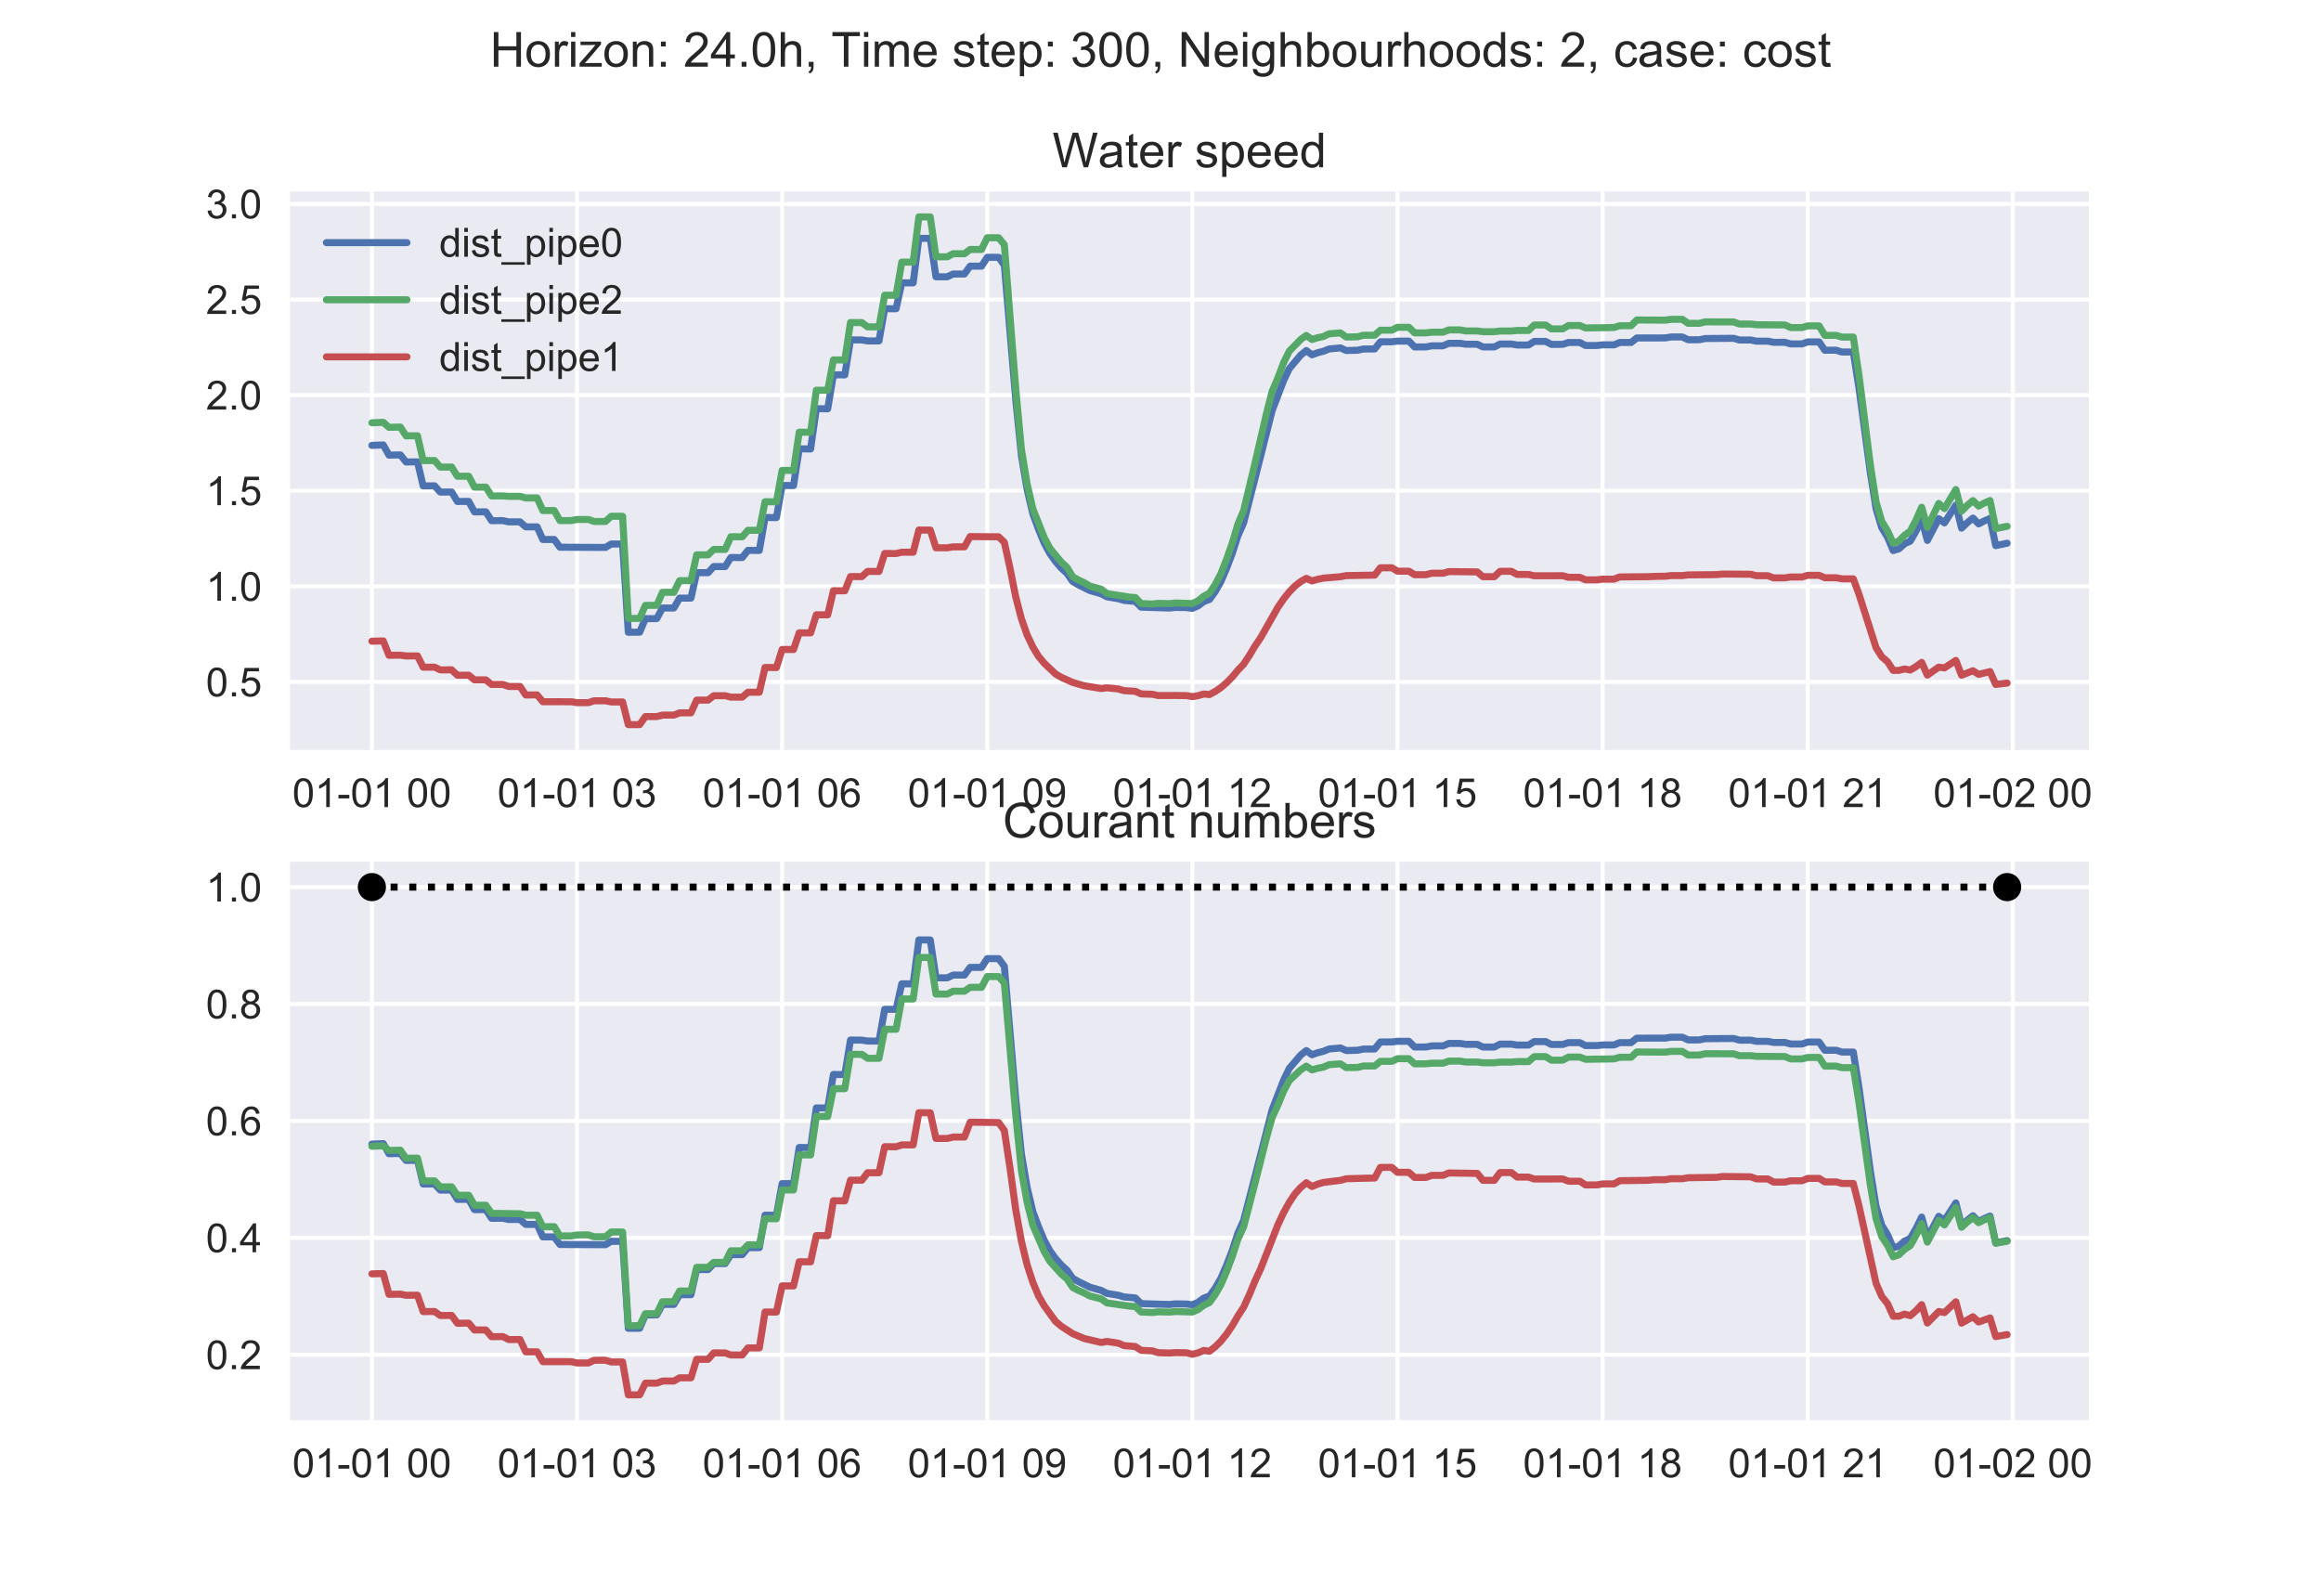 <?xml version="1.0" encoding="utf-8" standalone="no"?>
<!DOCTYPE svg PUBLIC "-//W3C//DTD SVG 1.1//EN"
  "http://www.w3.org/Graphics/SVG/1.1/DTD/svg11.dtd">
<!-- Created with matplotlib (https://matplotlib.org/) -->
<svg height="396pt" version="1.1" viewBox="0 0 576 396" width="576pt" xmlns="http://www.w3.org/2000/svg" xmlns:xlink="http://www.w3.org/1999/xlink">
 <defs>
  <style type="text/css">
*{stroke-linecap:butt;stroke-linejoin:round;}
  </style>
 </defs>
 <g id="figure_1">
  <g id="patch_1">
   <path d="M 0 396 
L 576 396 
L 576 0 
L 0 0 
z
" style="fill:#ffffff;"/>
  </g>
  <g id="axes_1">
   <g id="patch_2">
    <path d="M 72 186.12 
L 518.4 186.12 
L 518.4 47.52 
L 72 47.52 
z
" style="fill:#eaeaf2;"/>
   </g>
   <g id="matplotlib.axis_1">
    <g id="xtick_1">
     <g id="line2d_1">
      <path clip-path="url(#p04b47f0d7e)" d="M 92.291 186.12 
L 92.291 47.52 
" style="fill:none;stroke:#ffffff;stroke-linecap:round;"/>
     </g>
     <g id="line2d_2"/>
     <g id="text_1">
      <!-- 01-01 00 -->
      <defs>
       <path d="M 4.156 35.297 
Q 4.156 48 6.766 55.734 
Q 9.375 63.484 14.516 67.672 
Q 19.672 71.875 27.484 71.875 
Q 33.25 71.875 37.594 69.547 
Q 41.938 67.234 44.766 62.859 
Q 47.609 58.5 49.219 52.219 
Q 50.828 45.953 50.828 35.297 
Q 50.828 22.703 48.234 14.969 
Q 45.656 7.234 40.5 3 
Q 35.359 -1.219 27.484 -1.219 
Q 17.141 -1.219 11.234 6.203 
Q 4.156 15.141 4.156 35.297 
z
M 13.188 35.297 
Q 13.188 17.672 17.312 11.828 
Q 21.438 6 27.484 6 
Q 33.547 6 37.672 11.859 
Q 41.797 17.719 41.797 35.297 
Q 41.797 52.984 37.672 58.781 
Q 33.547 64.594 27.391 64.594 
Q 21.344 64.594 17.719 59.469 
Q 13.188 52.938 13.188 35.297 
z
" id="ArialMT-48"/>
       <path d="M 37.25 0 
L 28.469 0 
L 28.469 56 
Q 25.297 52.984 20.141 49.953 
Q 14.984 46.922 10.891 45.406 
L 10.891 53.906 
Q 18.266 57.375 23.781 62.297 
Q 29.297 67.234 31.594 71.875 
L 37.25 71.875 
z
" id="ArialMT-49"/>
       <path d="M 3.172 21.484 
L 3.172 30.328 
L 30.172 30.328 
L 30.172 21.484 
z
" id="ArialMT-45"/>
       <path id="ArialMT-32"/>
      </defs>
      <g style="fill:#262626;" transform="translate(72.554 200.278)scale(0.1 -0.1)">
       <use xlink:href="#ArialMT-48"/>
       <use x="55.615" xlink:href="#ArialMT-49"/>
       <use x="111.23" xlink:href="#ArialMT-45"/>
       <use x="144.531" xlink:href="#ArialMT-48"/>
       <use x="200.146" xlink:href="#ArialMT-49"/>
       <use x="255.762" xlink:href="#ArialMT-32"/>
       <use x="283.545" xlink:href="#ArialMT-48"/>
       <use x="339.16" xlink:href="#ArialMT-48"/>
      </g>
     </g>
    </g>
    <g id="xtick_2">
     <g id="line2d_3">
      <path clip-path="url(#p04b47f0d7e)" d="M 143.195 186.12 
L 143.195 47.52 
" style="fill:none;stroke:#ffffff;stroke-linecap:round;"/>
     </g>
     <g id="line2d_4"/>
     <g id="text_2">
      <!-- 01-01 03 -->
      <defs>
       <path d="M 4.203 18.891 
L 12.984 20.062 
Q 14.5 12.594 18.141 9.297 
Q 21.781 6 27 6 
Q 33.203 6 37.469 10.297 
Q 41.75 14.594 41.75 20.953 
Q 41.75 27 37.797 30.922 
Q 33.844 34.859 27.734 34.859 
Q 25.25 34.859 21.531 33.891 
L 22.516 41.609 
Q 23.391 41.5 23.922 41.5 
Q 29.547 41.5 34.031 44.422 
Q 38.531 47.359 38.531 53.469 
Q 38.531 58.297 35.25 61.469 
Q 31.984 64.656 26.812 64.656 
Q 21.688 64.656 18.266 61.422 
Q 14.844 58.203 13.875 51.766 
L 5.078 53.328 
Q 6.688 62.156 12.391 67.016 
Q 18.109 71.875 26.609 71.875 
Q 32.469 71.875 37.391 69.359 
Q 42.328 66.844 44.938 62.5 
Q 47.562 58.156 47.562 53.266 
Q 47.562 48.641 45.062 44.828 
Q 42.578 41.016 37.703 38.766 
Q 44.047 37.312 47.562 32.688 
Q 51.078 28.078 51.078 21.141 
Q 51.078 11.766 44.234 5.25 
Q 37.406 -1.266 26.953 -1.266 
Q 17.531 -1.266 11.297 4.344 
Q 5.078 9.969 4.203 18.891 
z
" id="ArialMT-51"/>
      </defs>
      <g style="fill:#262626;" transform="translate(123.458 200.278)scale(0.1 -0.1)">
       <use xlink:href="#ArialMT-48"/>
       <use x="55.615" xlink:href="#ArialMT-49"/>
       <use x="111.23" xlink:href="#ArialMT-45"/>
       <use x="144.531" xlink:href="#ArialMT-48"/>
       <use x="200.146" xlink:href="#ArialMT-49"/>
       <use x="255.762" xlink:href="#ArialMT-32"/>
       <use x="283.545" xlink:href="#ArialMT-48"/>
       <use x="339.16" xlink:href="#ArialMT-51"/>
      </g>
     </g>
    </g>
    <g id="xtick_3">
     <g id="line2d_5">
      <path clip-path="url(#p04b47f0d7e)" d="M 194.099 186.12 
L 194.099 47.52 
" style="fill:none;stroke:#ffffff;stroke-linecap:round;"/>
     </g>
     <g id="line2d_6"/>
     <g id="text_3">
      <!-- 01-01 06 -->
      <defs>
       <path d="M 49.75 54.047 
L 41.016 53.375 
Q 39.844 58.547 37.703 60.891 
Q 34.125 64.656 28.906 64.656 
Q 24.703 64.656 21.531 62.312 
Q 17.391 59.281 14.984 53.469 
Q 12.594 47.656 12.5 36.922 
Q 15.672 41.75 20.266 44.094 
Q 24.859 46.438 29.891 46.438 
Q 38.672 46.438 44.844 39.969 
Q 51.031 33.5 51.031 23.25 
Q 51.031 16.5 48.125 10.719 
Q 45.219 4.938 40.141 1.859 
Q 35.062 -1.219 28.609 -1.219 
Q 17.625 -1.219 10.688 6.859 
Q 3.766 14.938 3.766 33.5 
Q 3.766 54.25 11.422 63.672 
Q 18.109 71.875 29.438 71.875 
Q 37.891 71.875 43.281 67.141 
Q 48.688 62.406 49.75 54.047 
z
M 13.875 23.188 
Q 13.875 18.656 15.797 14.5 
Q 17.719 10.359 21.188 8.172 
Q 24.656 6 28.469 6 
Q 34.031 6 38.031 10.484 
Q 42.047 14.984 42.047 22.703 
Q 42.047 30.125 38.078 34.391 
Q 34.125 38.672 28.125 38.672 
Q 22.172 38.672 18.016 34.391 
Q 13.875 30.125 13.875 23.188 
z
" id="ArialMT-54"/>
      </defs>
      <g style="fill:#262626;" transform="translate(174.362 200.278)scale(0.1 -0.1)">
       <use xlink:href="#ArialMT-48"/>
       <use x="55.615" xlink:href="#ArialMT-49"/>
       <use x="111.23" xlink:href="#ArialMT-45"/>
       <use x="144.531" xlink:href="#ArialMT-48"/>
       <use x="200.146" xlink:href="#ArialMT-49"/>
       <use x="255.762" xlink:href="#ArialMT-32"/>
       <use x="283.545" xlink:href="#ArialMT-48"/>
       <use x="339.16" xlink:href="#ArialMT-54"/>
      </g>
     </g>
    </g>
    <g id="xtick_4">
     <g id="line2d_7">
      <path clip-path="url(#p04b47f0d7e)" d="M 245.003 186.12 
L 245.003 47.52 
" style="fill:none;stroke:#ffffff;stroke-linecap:round;"/>
     </g>
     <g id="line2d_8"/>
     <g id="text_4">
      <!-- 01-01 09 -->
      <defs>
       <path d="M 5.469 16.547 
L 13.922 17.328 
Q 14.984 11.375 18.016 8.688 
Q 21.047 6 25.781 6 
Q 29.828 6 32.875 7.859 
Q 35.938 9.719 37.891 12.812 
Q 39.844 15.922 41.156 21.188 
Q 42.484 26.469 42.484 31.938 
Q 42.484 32.516 42.438 33.688 
Q 39.797 29.5 35.234 26.875 
Q 30.672 24.266 25.344 24.266 
Q 16.453 24.266 10.297 30.703 
Q 4.156 37.156 4.156 47.703 
Q 4.156 58.594 10.578 65.234 
Q 17 71.875 26.656 71.875 
Q 33.641 71.875 39.422 68.109 
Q 45.219 64.359 48.219 57.391 
Q 51.219 50.438 51.219 37.25 
Q 51.219 23.531 48.234 15.406 
Q 45.266 7.281 39.375 3.031 
Q 33.5 -1.219 25.594 -1.219 
Q 17.188 -1.219 11.859 3.438 
Q 6.547 8.109 5.469 16.547 
z
M 41.453 48.141 
Q 41.453 55.719 37.422 60.156 
Q 33.406 64.594 27.734 64.594 
Q 21.875 64.594 17.531 59.812 
Q 13.188 55.031 13.188 47.406 
Q 13.188 40.578 17.312 36.297 
Q 21.438 32.031 27.484 32.031 
Q 33.594 32.031 37.516 36.297 
Q 41.453 40.578 41.453 48.141 
z
" id="ArialMT-57"/>
      </defs>
      <g style="fill:#262626;" transform="translate(225.266 200.278)scale(0.1 -0.1)">
       <use xlink:href="#ArialMT-48"/>
       <use x="55.615" xlink:href="#ArialMT-49"/>
       <use x="111.23" xlink:href="#ArialMT-45"/>
       <use x="144.531" xlink:href="#ArialMT-48"/>
       <use x="200.146" xlink:href="#ArialMT-49"/>
       <use x="255.762" xlink:href="#ArialMT-32"/>
       <use x="283.545" xlink:href="#ArialMT-48"/>
       <use x="339.16" xlink:href="#ArialMT-57"/>
      </g>
     </g>
    </g>
    <g id="xtick_5">
     <g id="line2d_9">
      <path clip-path="url(#p04b47f0d7e)" d="M 295.907 186.12 
L 295.907 47.52 
" style="fill:none;stroke:#ffffff;stroke-linecap:round;"/>
     </g>
     <g id="line2d_10"/>
     <g id="text_5">
      <!-- 01-01 12 -->
      <defs>
       <path d="M 50.344 8.453 
L 50.344 0 
L 3.031 0 
Q 2.938 3.172 4.047 6.109 
Q 5.859 10.938 9.828 15.625 
Q 13.812 20.312 21.344 26.469 
Q 33.016 36.031 37.109 41.625 
Q 41.219 47.219 41.219 52.203 
Q 41.219 57.422 37.469 61 
Q 33.734 64.594 27.734 64.594 
Q 21.391 64.594 17.578 60.781 
Q 13.766 56.984 13.719 50.25 
L 4.688 51.172 
Q 5.609 61.281 11.656 66.578 
Q 17.719 71.875 27.938 71.875 
Q 38.234 71.875 44.234 66.156 
Q 50.25 60.453 50.25 52 
Q 50.25 47.703 48.484 43.547 
Q 46.734 39.406 42.656 34.812 
Q 38.578 30.219 29.109 22.219 
Q 21.188 15.578 18.938 13.203 
Q 16.703 10.844 15.234 8.453 
z
" id="ArialMT-50"/>
      </defs>
      <g style="fill:#262626;" transform="translate(276.17 200.278)scale(0.1 -0.1)">
       <use xlink:href="#ArialMT-48"/>
       <use x="55.615" xlink:href="#ArialMT-49"/>
       <use x="111.23" xlink:href="#ArialMT-45"/>
       <use x="144.531" xlink:href="#ArialMT-48"/>
       <use x="200.146" xlink:href="#ArialMT-49"/>
       <use x="255.762" xlink:href="#ArialMT-32"/>
       <use x="283.545" xlink:href="#ArialMT-49"/>
       <use x="339.16" xlink:href="#ArialMT-50"/>
      </g>
     </g>
    </g>
    <g id="xtick_6">
     <g id="line2d_11">
      <path clip-path="url(#p04b47f0d7e)" d="M 346.811 186.12 
L 346.811 47.52 
" style="fill:none;stroke:#ffffff;stroke-linecap:round;"/>
     </g>
     <g id="line2d_12"/>
     <g id="text_6">
      <!-- 01-01 15 -->
      <defs>
       <path d="M 4.156 18.75 
L 13.375 19.531 
Q 14.406 12.797 18.141 9.391 
Q 21.875 6 27.156 6 
Q 33.5 6 37.891 10.781 
Q 42.281 15.578 42.281 23.484 
Q 42.281 31 38.062 35.344 
Q 33.844 39.703 27 39.703 
Q 22.75 39.703 19.328 37.766 
Q 15.922 35.844 13.969 32.766 
L 5.719 33.844 
L 12.641 70.609 
L 48.25 70.609 
L 48.25 62.203 
L 19.672 62.203 
L 15.828 42.969 
Q 22.266 47.469 29.344 47.469 
Q 38.719 47.469 45.156 40.969 
Q 51.609 34.469 51.609 24.266 
Q 51.609 14.547 45.953 7.469 
Q 39.062 -1.219 27.156 -1.219 
Q 17.391 -1.219 11.203 4.25 
Q 5.031 9.719 4.156 18.75 
z
" id="ArialMT-53"/>
      </defs>
      <g style="fill:#262626;" transform="translate(327.074 200.278)scale(0.1 -0.1)">
       <use xlink:href="#ArialMT-48"/>
       <use x="55.615" xlink:href="#ArialMT-49"/>
       <use x="111.23" xlink:href="#ArialMT-45"/>
       <use x="144.531" xlink:href="#ArialMT-48"/>
       <use x="200.146" xlink:href="#ArialMT-49"/>
       <use x="255.762" xlink:href="#ArialMT-32"/>
       <use x="283.545" xlink:href="#ArialMT-49"/>
       <use x="339.16" xlink:href="#ArialMT-53"/>
      </g>
     </g>
    </g>
    <g id="xtick_7">
     <g id="line2d_13">
      <path clip-path="url(#p04b47f0d7e)" d="M 397.715 186.12 
L 397.715 47.52 
" style="fill:none;stroke:#ffffff;stroke-linecap:round;"/>
     </g>
     <g id="line2d_14"/>
     <g id="text_7">
      <!-- 01-01 18 -->
      <defs>
       <path d="M 17.672 38.812 
Q 12.203 40.828 9.562 44.531 
Q 6.938 48.25 6.938 53.422 
Q 6.938 61.234 12.547 66.547 
Q 18.172 71.875 27.484 71.875 
Q 36.859 71.875 42.578 66.422 
Q 48.297 60.984 48.297 53.172 
Q 48.297 48.188 45.672 44.5 
Q 43.062 40.828 37.75 38.812 
Q 44.344 36.672 47.781 31.875 
Q 51.219 27.094 51.219 20.453 
Q 51.219 11.281 44.719 5.031 
Q 38.234 -1.219 27.641 -1.219 
Q 17.047 -1.219 10.547 5.047 
Q 4.047 11.328 4.047 20.703 
Q 4.047 27.688 7.594 32.391 
Q 11.141 37.109 17.672 38.812 
z
M 15.922 53.719 
Q 15.922 48.641 19.188 45.406 
Q 22.469 42.188 27.688 42.188 
Q 32.766 42.188 36.016 45.375 
Q 39.266 48.578 39.266 53.219 
Q 39.266 58.062 35.906 61.359 
Q 32.562 64.656 27.594 64.656 
Q 22.562 64.656 19.234 61.422 
Q 15.922 58.203 15.922 53.719 
z
M 13.094 20.656 
Q 13.094 16.891 14.875 13.375 
Q 16.656 9.859 20.172 7.922 
Q 23.688 6 27.734 6 
Q 34.031 6 38.125 10.047 
Q 42.234 14.109 42.234 20.359 
Q 42.234 26.703 38.016 30.859 
Q 33.797 35.016 27.438 35.016 
Q 21.234 35.016 17.156 30.906 
Q 13.094 26.812 13.094 20.656 
z
" id="ArialMT-56"/>
      </defs>
      <g style="fill:#262626;" transform="translate(377.978 200.278)scale(0.1 -0.1)">
       <use xlink:href="#ArialMT-48"/>
       <use x="55.615" xlink:href="#ArialMT-49"/>
       <use x="111.23" xlink:href="#ArialMT-45"/>
       <use x="144.531" xlink:href="#ArialMT-48"/>
       <use x="200.146" xlink:href="#ArialMT-49"/>
       <use x="255.762" xlink:href="#ArialMT-32"/>
       <use x="283.545" xlink:href="#ArialMT-49"/>
       <use x="339.16" xlink:href="#ArialMT-56"/>
      </g>
     </g>
    </g>
    <g id="xtick_8">
     <g id="line2d_15">
      <path clip-path="url(#p04b47f0d7e)" d="M 448.619 186.12 
L 448.619 47.52 
" style="fill:none;stroke:#ffffff;stroke-linecap:round;"/>
     </g>
     <g id="line2d_16"/>
     <g id="text_8">
      <!-- 01-01 21 -->
      <g style="fill:#262626;" transform="translate(428.882 200.278)scale(0.1 -0.1)">
       <use xlink:href="#ArialMT-48"/>
       <use x="55.615" xlink:href="#ArialMT-49"/>
       <use x="111.23" xlink:href="#ArialMT-45"/>
       <use x="144.531" xlink:href="#ArialMT-48"/>
       <use x="200.146" xlink:href="#ArialMT-49"/>
       <use x="255.762" xlink:href="#ArialMT-32"/>
       <use x="283.545" xlink:href="#ArialMT-50"/>
       <use x="339.16" xlink:href="#ArialMT-49"/>
      </g>
     </g>
    </g>
    <g id="xtick_9">
     <g id="line2d_17">
      <path clip-path="url(#p04b47f0d7e)" d="M 499.523 186.12 
L 499.523 47.52 
" style="fill:none;stroke:#ffffff;stroke-linecap:round;"/>
     </g>
     <g id="line2d_18"/>
     <g id="text_9">
      <!-- 01-02 00 -->
      <g style="fill:#262626;" transform="translate(479.786 200.278)scale(0.1 -0.1)">
       <use xlink:href="#ArialMT-48"/>
       <use x="55.615" xlink:href="#ArialMT-49"/>
       <use x="111.23" xlink:href="#ArialMT-45"/>
       <use x="144.531" xlink:href="#ArialMT-48"/>
       <use x="200.146" xlink:href="#ArialMT-50"/>
       <use x="255.762" xlink:href="#ArialMT-32"/>
       <use x="283.545" xlink:href="#ArialMT-48"/>
       <use x="339.16" xlink:href="#ArialMT-48"/>
      </g>
     </g>
    </g>
   </g>
   <g id="matplotlib.axis_2">
    <g id="ytick_1">
     <g id="line2d_19">
      <path clip-path="url(#p04b47f0d7e)" d="M 72 169.233 
L 518.4 169.233 
" style="fill:none;stroke:#ffffff;stroke-linecap:round;"/>
     </g>
     <g id="line2d_20"/>
     <g id="text_10">
      <!-- 0.5 -->
      <defs>
       <path d="M 9.078 0 
L 9.078 10.016 
L 19.094 10.016 
L 19.094 0 
z
" id="ArialMT-46"/>
      </defs>
      <g style="fill:#262626;" transform="translate(51.1 172.812)scale(0.1 -0.1)">
       <use xlink:href="#ArialMT-48"/>
       <use x="55.615" xlink:href="#ArialMT-46"/>
       <use x="83.398" xlink:href="#ArialMT-53"/>
      </g>
     </g>
    </g>
    <g id="ytick_2">
     <g id="line2d_21">
      <path clip-path="url(#p04b47f0d7e)" d="M 72 145.507 
L 518.4 145.507 
" style="fill:none;stroke:#ffffff;stroke-linecap:round;"/>
     </g>
     <g id="line2d_22"/>
     <g id="text_11">
      <!-- 1.0 -->
      <g style="fill:#262626;" transform="translate(51.1 149.086)scale(0.1 -0.1)">
       <use xlink:href="#ArialMT-49"/>
       <use x="55.615" xlink:href="#ArialMT-46"/>
       <use x="83.398" xlink:href="#ArialMT-48"/>
      </g>
     </g>
    </g>
    <g id="ytick_3">
     <g id="line2d_23">
      <path clip-path="url(#p04b47f0d7e)" d="M 72 121.782 
L 518.4 121.782 
" style="fill:none;stroke:#ffffff;stroke-linecap:round;"/>
     </g>
     <g id="line2d_24"/>
     <g id="text_12">
      <!-- 1.5 -->
      <g style="fill:#262626;" transform="translate(51.1 125.361)scale(0.1 -0.1)">
       <use xlink:href="#ArialMT-49"/>
       <use x="55.615" xlink:href="#ArialMT-46"/>
       <use x="83.398" xlink:href="#ArialMT-53"/>
      </g>
     </g>
    </g>
    <g id="ytick_4">
     <g id="line2d_25">
      <path clip-path="url(#p04b47f0d7e)" d="M 72 98.056 
L 518.4 98.056 
" style="fill:none;stroke:#ffffff;stroke-linecap:round;"/>
     </g>
     <g id="line2d_26"/>
     <g id="text_13">
      <!-- 2.0 -->
      <g style="fill:#262626;" transform="translate(51.1 101.635)scale(0.1 -0.1)">
       <use xlink:href="#ArialMT-50"/>
       <use x="55.615" xlink:href="#ArialMT-46"/>
       <use x="83.398" xlink:href="#ArialMT-48"/>
      </g>
     </g>
    </g>
    <g id="ytick_5">
     <g id="line2d_27">
      <path clip-path="url(#p04b47f0d7e)" d="M 72 74.33 
L 518.4 74.33 
" style="fill:none;stroke:#ffffff;stroke-linecap:round;"/>
     </g>
     <g id="line2d_28"/>
     <g id="text_14">
      <!-- 2.5 -->
      <g style="fill:#262626;" transform="translate(51.1 77.909)scale(0.1 -0.1)">
       <use xlink:href="#ArialMT-50"/>
       <use x="55.615" xlink:href="#ArialMT-46"/>
       <use x="83.398" xlink:href="#ArialMT-53"/>
      </g>
     </g>
    </g>
    <g id="ytick_6">
     <g id="line2d_29">
      <path clip-path="url(#p04b47f0d7e)" d="M 72 50.605 
L 518.4 50.605 
" style="fill:none;stroke:#ffffff;stroke-linecap:round;"/>
     </g>
     <g id="line2d_30"/>
     <g id="text_15">
      <!-- 3.0 -->
      <g style="fill:#262626;" transform="translate(51.1 54.184)scale(0.1 -0.1)">
       <use xlink:href="#ArialMT-51"/>
       <use x="55.615" xlink:href="#ArialMT-46"/>
       <use x="83.398" xlink:href="#ArialMT-48"/>
      </g>
     </g>
    </g>
   </g>
   <g id="line2d_31">
    <path clip-path="url(#p04b47f0d7e)" d="M 92.291 110.527 
L 95.119 110.411 
L 96.533 112.952 
L 99.361 112.885 
L 100.775 114.646 
L 103.603 114.611 
L 105.017 120.584 
L 107.845 120.562 
L 109.259 122.111 
L 112.087 122.098 
L 113.501 124.442 
L 116.329 124.433 
L 117.743 127.023 
L 120.571 127.015 
L 121.985 129.204 
L 124.813 129.197 
L 126.227 129.505 
L 129.055 129.5 
L 130.469 130.747 
L 133.297 130.743 
L 134.711 133.882 
L 137.539 133.876 
L 138.953 135.795 
L 150.265 135.852 
L 151.679 134.998 
L 154.507 134.998 
L 155.921 156.899 
L 158.749 156.881 
L 160.163 153.527 
L 162.991 153.515 
L 164.405 150.886 
L 167.233 150.88 
L 168.647 148.428 
L 171.475 148.426 
L 172.889 142.105 
L 175.717 142.115 
L 177.131 140.589 
L 179.959 140.6 
L 181.373 138.351 
L 184.201 138.361 
L 185.615 136.584 
L 188.443 136.594 
L 189.857 128.421 
L 192.685 128.442 
L 194.099 120.473 
L 196.927 120.5 
L 198.341 111.381 
L 201.169 111.411 
L 202.583 101.417 
L 205.411 101.448 
L 206.825 93.008 
L 209.653 93.035 
L 211.067 84.343 
L 213.895 84.365 
L 215.309 84.596 
L 218.137 84.604 
L 219.551 76.604 
L 222.379 76.617 
L 223.793 70.19 
L 226.621 70.201 
L 228.035 59.141 
L 230.863 59.158 
L 232.277 68.689 
L 235.105 68.684 
L 236.519 67.994 
L 239.347 67.992 
L 240.761 66.049 
L 243.589 66.051 
L 245.003 63.849 
L 247.831 63.852 
L 249.245 65.78 
L 252.073 99.134 
L 253.487 113.096 
L 254.901 121.456 
L 256.315 127.485 
L 257.729 131.333 
L 259.143 134.75 
L 260.557 137.375 
L 261.971 139.351 
L 263.385 140.975 
L 264.799 142.273 
L 266.213 144.308 
L 267.627 145.129 
L 270.455 146.537 
L 273.283 147.359 
L 274.697 148.108 
L 277.525 148.567 
L 278.939 148.991 
L 281.767 149.25 
L 283.181 150.669 
L 287.423 150.81 
L 290.251 150.89 
L 291.665 150.74 
L 294.493 150.786 
L 295.907 150.971 
L 297.321 150.347 
L 298.735 149.283 
L 300.149 148.772 
L 301.563 146.815 
L 302.977 144.328 
L 304.391 141.04 
L 305.805 137.317 
L 307.219 132.932 
L 308.633 129.736 
L 311.461 118.677 
L 315.703 101.916 
L 318.531 94.491 
L 319.945 91.5 
L 322.773 88.137 
L 324.187 86.99 
L 325.601 88.048 
L 327.015 87.524 
L 328.429 87.171 
L 329.843 86.596 
L 332.671 86.336 
L 334.085 86.987 
L 336.913 86.913 
L 338.327 86.613 
L 341.155 86.593 
L 342.569 84.824 
L 345.397 84.821 
L 346.811 84.652 
L 349.639 84.651 
L 351.053 86.097 
L 353.881 86.095 
L 355.295 85.813 
L 358.123 85.813 
L 359.537 85.197 
L 362.365 85.198 
L 363.779 85.425 
L 366.607 85.425 
L 368.021 86.1 
L 370.849 86.099 
L 372.263 85.375 
L 375.091 85.376 
L 376.505 85.612 
L 379.333 85.612 
L 380.747 84.73 
L 383.575 84.73 
L 384.989 85.457 
L 387.817 85.456 
L 389.231 84.994 
L 392.059 84.994 
L 393.473 85.735 
L 396.301 85.734 
L 397.715 85.577 
L 400.543 85.577 
L 401.957 84.992 
L 404.785 84.993 
L 406.199 83.872 
L 413.269 83.856 
L 414.683 83.626 
L 417.511 83.626 
L 418.925 84.308 
L 421.753 84.308 
L 423.167 84.005 
L 430.237 83.952 
L 431.651 84.368 
L 434.479 84.368 
L 435.893 84.666 
L 438.721 84.666 
L 440.135 84.948 
L 442.963 84.947 
L 444.377 85.34 
L 447.205 85.34 
L 448.619 84.847 
L 451.447 84.848 
L 452.861 86.913 
L 455.689 86.911 
L 457.103 87.359 
L 459.931 87.358 
L 461.345 96.343 
L 464.173 117.367 
L 465.587 126.269 
L 467.001 130.963 
L 468.415 133.279 
L 469.829 136.623 
L 471.243 136.208 
L 472.657 134.939 
L 474.071 134.278 
L 475.485 131.823 
L 476.899 128.902 
L 478.313 134.119 
L 481.141 128.713 
L 482.555 129.76 
L 485.383 125.327 
L 486.797 131.058 
L 488.211 129.719 
L 489.625 128.569 
L 491.039 130.009 
L 492.453 129.261 
L 493.867 128.65 
L 495.281 135.396 
L 498.109 134.809 
L 498.109 134.809 
" style="fill:none;stroke:#4c72b0;stroke-linecap:round;stroke-width:1.75;"/>
   </g>
   <g id="line2d_32">
    <path clip-path="url(#p04b47f0d7e)" d="M 92.291 104.919 
L 95.119 104.804 
L 96.533 106.046 
L 99.361 105.979 
L 100.775 108.166 
L 103.603 108.132 
L 105.017 114.304 
L 107.845 114.284 
L 109.259 115.911 
L 112.087 115.899 
L 113.501 118.189 
L 116.329 118.181 
L 117.743 120.885 
L 120.571 120.878 
L 121.985 123.074 
L 124.813 123.068 
L 126.227 123.177 
L 129.055 123.174 
L 130.469 123.576 
L 133.297 123.573 
L 134.711 126.696 
L 137.539 126.69 
L 138.953 129.188 
L 141.781 129.182 
L 143.195 128.911 
L 146.023 128.908 
L 147.437 129.41 
L 150.265 129.408 
L 151.679 128.121 
L 154.507 128.121 
L 155.921 153.475 
L 158.749 153.455 
L 160.163 150.232 
L 162.991 150.218 
L 164.405 146.989 
L 167.233 146.982 
L 168.647 144.098 
L 171.475 144.098 
L 172.889 137.678 
L 175.717 137.688 
L 177.131 136.338 
L 179.959 136.348 
L 181.373 133.201 
L 184.201 133.213 
L 185.615 131.601 
L 188.443 131.611 
L 189.857 124.511 
L 192.685 124.528 
L 194.099 116.729 
L 196.927 116.752 
L 198.341 107.247 
L 201.169 107.274 
L 202.583 96.831 
L 205.411 96.86 
L 206.825 89.313 
L 209.653 89.337 
L 211.067 80.039 
L 213.895 80.06 
L 215.309 81.11 
L 218.137 81.118 
L 219.551 73.259 
L 222.379 73.27 
L 223.793 65.051 
L 226.621 65.063 
L 228.035 53.82 
L 230.863 53.836 
L 232.277 63.733 
L 235.105 63.729 
L 236.519 62.963 
L 239.347 62.962 
L 240.761 61.905 
L 243.589 61.906 
L 245.003 58.996 
L 247.831 58.999 
L 249.245 60.724 
L 252.073 96.428 
L 253.487 111.529 
L 254.901 120.106 
L 256.315 126.258 
L 259.143 133.405 
L 260.557 136.064 
L 263.385 139.498 
L 264.799 140.804 
L 266.213 143.121 
L 267.627 143.93 
L 269.041 144.59 
L 270.455 145.429 
L 273.283 146.225 
L 274.697 147.31 
L 280.353 148.183 
L 281.767 148.291 
L 283.181 149.775 
L 286.009 149.901 
L 287.423 149.721 
L 290.251 149.792 
L 291.665 149.638 
L 295.907 149.772 
L 297.321 149.096 
L 298.735 147.948 
L 300.149 147.198 
L 301.563 145.082 
L 302.977 142.392 
L 304.391 138.797 
L 305.805 134.767 
L 307.219 130.022 
L 308.633 126.708 
L 311.461 114.879 
L 314.289 102.665 
L 315.703 97.119 
L 317.117 93.805 
L 318.531 90.048 
L 319.945 87.164 
L 322.773 84.264 
L 324.187 83.243 
L 325.601 84.248 
L 327.015 83.802 
L 328.429 83.509 
L 329.843 82.827 
L 332.671 82.624 
L 334.085 83.635 
L 336.913 83.583 
L 338.327 83.199 
L 341.155 83.186 
L 342.569 81.938 
L 345.397 81.937 
L 346.811 81.221 
L 349.639 81.222 
L 351.053 82.601 
L 353.881 82.6 
L 355.295 82.439 
L 358.123 82.439 
L 359.537 81.874 
L 362.365 81.874 
L 363.779 82.126 
L 366.607 82.126 
L 368.021 82.314 
L 370.849 82.314 
L 372.263 82.144 
L 375.091 82.144 
L 376.505 82.004 
L 379.333 82.004 
L 380.747 80.655 
L 383.575 80.656 
L 384.989 81.616 
L 387.817 81.615 
L 389.231 80.784 
L 392.059 80.785 
L 393.473 81.382 
L 400.543 81.277 
L 401.957 80.833 
L 404.785 80.833 
L 406.199 79.407 
L 413.269 79.447 
L 414.683 79.244 
L 417.511 79.244 
L 418.925 80.233 
L 421.753 80.232 
L 423.167 79.876 
L 430.237 79.892 
L 431.651 80.404 
L 434.479 80.404 
L 435.893 80.583 
L 442.963 80.636 
L 444.377 81.281 
L 447.205 81.28 
L 448.619 80.877 
L 451.447 80.877 
L 452.861 83.225 
L 455.689 83.223 
L 457.103 83.651 
L 459.931 83.65 
L 461.345 93.159 
L 464.173 115.469 
L 465.587 124.552 
L 467.001 129.385 
L 468.415 131.704 
L 469.829 134.811 
L 471.243 134.268 
L 472.657 132.818 
L 474.071 131.799 
L 475.485 129.083 
L 476.899 125.871 
L 478.313 130.857 
L 481.141 124.94 
L 482.555 126.203 
L 485.383 121.485 
L 486.797 126.841 
L 488.211 125.427 
L 489.625 124.229 
L 491.039 125.587 
L 492.453 124.827 
L 493.867 124.217 
L 495.281 131.174 
L 498.109 130.606 
L 498.109 130.606 
" style="fill:none;stroke:#55a868;stroke-linecap:round;stroke-width:1.75;"/>
   </g>
   <g id="line2d_33">
    <path clip-path="url(#p04b47f0d7e)" d="M 92.291 159.116 
L 95.119 159.054 
L 96.533 162.62 
L 99.361 162.585 
L 100.775 162.784 
L 103.603 162.764 
L 105.017 165.569 
L 107.845 165.556 
L 109.259 166.237 
L 112.087 166.229 
L 113.501 167.559 
L 116.329 167.553 
L 117.743 168.722 
L 120.571 168.717 
L 121.985 169.858 
L 124.813 169.853 
L 126.227 170.355 
L 129.055 170.351 
L 130.469 172.457 
L 133.297 172.453 
L 134.711 174.136 
L 141.781 174.147 
L 143.195 174.363 
L 146.023 174.36 
L 147.437 173.902 
L 150.265 173.901 
L 151.679 174.195 
L 154.507 174.194 
L 155.921 179.82 
L 158.749 179.812 
L 160.163 177.82 
L 162.991 177.816 
L 164.405 177.461 
L 167.233 177.458 
L 168.647 176.905 
L 171.475 176.904 
L 172.889 173.738 
L 175.717 173.744 
L 177.131 172.639 
L 179.959 172.645 
L 181.373 172.998 
L 184.201 173.002 
L 185.615 171.782 
L 188.443 171.787 
L 189.857 165.639 
L 192.685 165.656 
L 194.099 161.164 
L 196.927 161.184 
L 198.341 157.04 
L 201.169 157.06 
L 202.583 152.561 
L 205.411 152.58 
L 206.825 146.599 
L 209.653 146.619 
L 211.067 143.075 
L 213.895 143.089 
L 215.309 141.804 
L 218.137 141.811 
L 219.551 137.351 
L 222.379 137.36 
L 223.793 137.045 
L 226.621 137.05 
L 228.035 131.533 
L 230.863 131.543 
L 232.277 135.939 
L 235.105 135.937 
L 236.519 135.702 
L 239.347 135.701 
L 240.761 133.156 
L 247.831 133.214 
L 249.245 134.577 
L 250.659 141.047 
L 252.073 148.133 
L 253.487 153.543 
L 254.901 157.577 
L 256.315 160.545 
L 257.729 162.878 
L 259.143 164.576 
L 261.971 167.258 
L 263.385 168.085 
L 266.213 169.346 
L 269.041 170.171 
L 273.283 170.863 
L 274.697 170.682 
L 277.525 170.973 
L 278.939 171.39 
L 281.767 171.558 
L 283.181 172.196 
L 286.009 172.292 
L 287.423 172.606 
L 291.665 172.59 
L 294.493 172.624 
L 295.907 172.879 
L 297.321 172.638 
L 298.735 172.221 
L 300.149 172.362 
L 301.563 171.604 
L 302.977 170.64 
L 304.391 169.432 
L 305.805 167.997 
L 307.219 166.302 
L 308.633 164.819 
L 310.047 162.674 
L 311.461 160.309 
L 312.875 158.222 
L 317.117 150.747 
L 318.531 148.663 
L 319.945 146.904 
L 321.359 145.436 
L 322.773 144.338 
L 324.187 143.517 
L 325.601 144.166 
L 327.015 143.756 
L 328.429 143.466 
L 332.671 143.11 
L 334.085 142.836 
L 341.155 142.721 
L 342.569 140.897 
L 345.397 140.892 
L 346.811 141.741 
L 349.639 141.739 
L 351.053 142.614 
L 353.881 142.612 
L 355.295 142.256 
L 358.123 142.256 
L 359.537 141.844 
L 366.607 141.922 
L 368.021 143.113 
L 370.849 143.112 
L 372.263 141.779 
L 375.091 141.78 
L 376.505 142.551 
L 379.333 142.551 
L 380.747 142.886 
L 387.817 142.868 
L 389.231 143.257 
L 392.059 143.256 
L 393.473 143.892 
L 396.301 143.891 
L 397.715 143.72 
L 400.543 143.72 
L 401.957 143.169 
L 409.027 143.104 
L 411.855 142.999 
L 413.269 142.999 
L 414.683 142.831 
L 417.511 142.831 
L 418.925 142.665 
L 425.995 142.598 
L 427.409 142.451 
L 434.479 142.505 
L 435.893 142.867 
L 438.721 142.867 
L 440.135 143.407 
L 442.963 143.407 
L 444.377 143.182 
L 447.205 143.182 
L 448.619 142.77 
L 451.447 142.77 
L 452.861 143.374 
L 455.689 143.373 
L 457.103 143.643 
L 459.931 143.642 
L 461.345 147.481 
L 465.587 160.743 
L 467.001 162.98 
L 468.415 164.195 
L 469.829 166.364 
L 471.243 166.366 
L 472.657 166.006 
L 474.071 166.273 
L 475.485 165.426 
L 476.899 164.384 
L 478.313 167.53 
L 481.141 165.557 
L 482.555 165.739 
L 485.383 163.892 
L 486.797 167.555 
L 489.625 166.452 
L 491.039 167.353 
L 493.867 166.655 
L 495.281 169.852 
L 498.109 169.508 
L 498.109 169.508 
" style="fill:none;stroke:#c44e52;stroke-linecap:round;stroke-width:1.75;"/>
   </g>
   <g id="patch_3">
    <path d="M 72 186.12 
L 72 47.52 
" style="fill:none;"/>
   </g>
   <g id="patch_4">
    <path d="M 518.4 186.12 
L 518.4 47.52 
" style="fill:none;"/>
   </g>
   <g id="patch_5">
    <path d="M 72 186.12 
L 518.4 186.12 
" style="fill:none;"/>
   </g>
   <g id="patch_6">
    <path d="M 72 47.52 
L 518.4 47.52 
" style="fill:none;"/>
   </g>
   <g id="text_16">
    <!-- Water speed -->
    <defs>
     <path d="M 20.219 0 
L 1.219 71.578 
L 10.938 71.578 
L 21.828 24.656 
Q 23.578 17.281 24.859 10.016 
Q 27.594 21.484 28.078 23.25 
L 41.703 71.578 
L 53.125 71.578 
L 63.375 35.359 
Q 67.234 21.875 68.953 10.016 
Q 70.312 16.797 72.516 25.594 
L 83.734 71.578 
L 93.266 71.578 
L 73.641 0 
L 64.5 0 
L 49.422 54.547 
Q 47.516 61.375 47.172 62.938 
Q 46.047 58.016 45.062 54.547 
L 29.891 0 
z
" id="ArialMT-87"/>
     <path d="M 40.438 6.391 
Q 35.547 2.25 31.031 0.531 
Q 26.516 -1.172 21.344 -1.172 
Q 12.797 -1.172 8.203 3 
Q 3.609 7.172 3.609 13.672 
Q 3.609 17.484 5.344 20.625 
Q 7.078 23.781 9.891 25.688 
Q 12.703 27.594 16.219 28.562 
Q 18.797 29.25 24.031 29.891 
Q 34.672 31.156 39.703 32.906 
Q 39.75 34.719 39.75 35.203 
Q 39.75 40.578 37.25 42.781 
Q 33.891 45.75 27.25 45.75 
Q 21.047 45.75 18.094 43.578 
Q 15.141 41.406 13.719 35.891 
L 5.125 37.062 
Q 6.297 42.578 8.984 45.969 
Q 11.672 49.359 16.75 51.188 
Q 21.828 53.031 28.516 53.031 
Q 35.156 53.031 39.297 51.469 
Q 43.453 49.906 45.406 47.531 
Q 47.359 45.172 48.141 41.547 
Q 48.578 39.312 48.578 33.453 
L 48.578 21.734 
Q 48.578 9.469 49.141 6.219 
Q 49.703 2.984 51.375 0 
L 42.188 0 
Q 40.828 2.734 40.438 6.391 
z
M 39.703 26.031 
Q 34.906 24.078 25.344 22.703 
Q 19.922 21.922 17.672 20.938 
Q 15.438 19.969 14.203 18.094 
Q 12.984 16.219 12.984 13.922 
Q 12.984 10.406 15.641 8.062 
Q 18.312 5.719 23.438 5.719 
Q 28.516 5.719 32.469 7.938 
Q 36.422 10.156 38.281 14.016 
Q 39.703 17 39.703 22.797 
z
" id="ArialMT-97"/>
     <path d="M 25.781 7.859 
L 27.047 0.094 
Q 23.344 -0.688 20.406 -0.688 
Q 15.625 -0.688 12.984 0.828 
Q 10.359 2.344 9.281 4.812 
Q 8.203 7.281 8.203 15.188 
L 8.203 45.016 
L 1.766 45.016 
L 1.766 51.859 
L 8.203 51.859 
L 8.203 64.703 
L 16.938 69.969 
L 16.938 51.859 
L 25.781 51.859 
L 25.781 45.016 
L 16.938 45.016 
L 16.938 14.703 
Q 16.938 10.938 17.406 9.859 
Q 17.875 8.797 18.922 8.156 
Q 19.969 7.516 21.922 7.516 
Q 23.391 7.516 25.781 7.859 
z
" id="ArialMT-116"/>
     <path d="M 42.094 16.703 
L 51.172 15.578 
Q 49.031 7.625 43.219 3.219 
Q 37.406 -1.172 28.375 -1.172 
Q 17 -1.172 10.328 5.828 
Q 3.656 12.844 3.656 25.484 
Q 3.656 38.578 10.391 45.797 
Q 17.141 53.031 27.875 53.031 
Q 38.281 53.031 44.875 45.953 
Q 51.469 38.875 51.469 26.031 
Q 51.469 25.25 51.422 23.688 
L 12.75 23.688 
Q 13.234 15.141 17.578 10.594 
Q 21.922 6.062 28.422 6.062 
Q 33.25 6.062 36.672 8.594 
Q 40.094 11.141 42.094 16.703 
z
M 13.234 30.906 
L 42.188 30.906 
Q 41.609 37.453 38.875 40.719 
Q 34.672 45.797 27.984 45.797 
Q 21.922 45.797 17.797 41.75 
Q 13.672 37.703 13.234 30.906 
z
" id="ArialMT-101"/>
     <path d="M 6.5 0 
L 6.5 51.859 
L 14.406 51.859 
L 14.406 44 
Q 17.438 49.516 20 51.266 
Q 22.562 53.031 25.641 53.031 
Q 30.078 53.031 34.672 50.203 
L 31.641 42.047 
Q 28.422 43.953 25.203 43.953 
Q 22.312 43.953 20.016 42.219 
Q 17.719 40.484 16.75 37.406 
Q 15.281 32.719 15.281 27.156 
L 15.281 0 
z
" id="ArialMT-114"/>
     <path d="M 3.078 15.484 
L 11.766 16.844 
Q 12.5 11.625 15.844 8.844 
Q 19.188 6.062 25.203 6.062 
Q 31.25 6.062 34.172 8.516 
Q 37.109 10.984 37.109 14.312 
Q 37.109 17.281 34.516 19 
Q 32.719 20.172 25.531 21.969 
Q 15.875 24.422 12.141 26.203 
Q 8.406 27.984 6.469 31.125 
Q 4.547 34.281 4.547 38.094 
Q 4.547 41.547 6.125 44.5 
Q 7.719 47.469 10.453 49.422 
Q 12.5 50.922 16.031 51.969 
Q 19.578 53.031 23.641 53.031 
Q 29.734 53.031 34.344 51.266 
Q 38.969 49.516 41.156 46.5 
Q 43.359 43.5 44.188 38.484 
L 35.594 37.312 
Q 35.016 41.312 32.203 43.547 
Q 29.391 45.797 24.266 45.797 
Q 18.219 45.797 15.625 43.797 
Q 13.031 41.797 13.031 39.109 
Q 13.031 37.406 14.109 36.031 
Q 15.188 34.625 17.484 33.688 
Q 18.797 33.203 25.25 31.453 
Q 34.578 28.953 38.25 27.359 
Q 41.938 25.781 44.031 22.75 
Q 46.141 19.734 46.141 15.234 
Q 46.141 10.844 43.578 6.953 
Q 41.016 3.078 36.172 0.953 
Q 31.344 -1.172 25.25 -1.172 
Q 15.141 -1.172 9.844 3.031 
Q 4.547 7.234 3.078 15.484 
z
" id="ArialMT-115"/>
     <path d="M 6.594 -19.875 
L 6.594 51.859 
L 14.594 51.859 
L 14.594 45.125 
Q 17.438 49.078 21 51.047 
Q 24.562 53.031 29.641 53.031 
Q 36.281 53.031 41.359 49.609 
Q 46.438 46.188 49.016 39.953 
Q 51.609 33.734 51.609 26.312 
Q 51.609 18.359 48.75 11.984 
Q 45.906 5.609 40.453 2.219 
Q 35.016 -1.172 29 -1.172 
Q 24.609 -1.172 21.109 0.688 
Q 17.625 2.547 15.375 5.375 
L 15.375 -19.875 
z
M 14.547 25.641 
Q 14.547 15.625 18.594 10.844 
Q 22.656 6.062 28.422 6.062 
Q 34.281 6.062 38.453 11.016 
Q 42.625 15.969 42.625 26.375 
Q 42.625 36.281 38.547 41.203 
Q 34.469 46.141 28.812 46.141 
Q 23.188 46.141 18.859 40.891 
Q 14.547 35.641 14.547 25.641 
z
" id="ArialMT-112"/>
     <path d="M 40.234 0 
L 40.234 6.547 
Q 35.297 -1.172 25.734 -1.172 
Q 19.531 -1.172 14.328 2.25 
Q 9.125 5.672 6.266 11.797 
Q 3.422 17.922 3.422 25.875 
Q 3.422 33.641 6 39.969 
Q 8.594 46.297 13.766 49.656 
Q 18.953 53.031 25.344 53.031 
Q 30.031 53.031 33.688 51.047 
Q 37.359 49.078 39.656 45.906 
L 39.656 71.578 
L 48.391 71.578 
L 48.391 0 
z
M 12.453 25.875 
Q 12.453 15.922 16.641 10.984 
Q 20.844 6.062 26.562 6.062 
Q 32.328 6.062 36.344 10.766 
Q 40.375 15.484 40.375 25.141 
Q 40.375 35.797 36.266 40.766 
Q 32.172 45.75 26.172 45.75 
Q 20.312 45.75 16.375 40.969 
Q 12.453 36.188 12.453 25.875 
z
" id="ArialMT-100"/>
    </defs>
    <g style="fill:#262626;" transform="translate(261.188 41.52)scale(0.12 -0.12)">
     <use xlink:href="#ArialMT-87"/>
     <use x="94.338" xlink:href="#ArialMT-97"/>
     <use x="149.953" xlink:href="#ArialMT-116"/>
     <use x="177.736" xlink:href="#ArialMT-101"/>
     <use x="233.352" xlink:href="#ArialMT-114"/>
     <use x="266.652" xlink:href="#ArialMT-32"/>
     <use x="294.436" xlink:href="#ArialMT-115"/>
     <use x="344.436" xlink:href="#ArialMT-112"/>
     <use x="400.051" xlink:href="#ArialMT-101"/>
     <use x="455.666" xlink:href="#ArialMT-101"/>
     <use x="511.281" xlink:href="#ArialMT-100"/>
    </g>
   </g>
   <g id="legend_1">
    <g id="line2d_34">
     <path d="M 81 60.208 
L 101 60.208 
" style="fill:none;stroke:#4c72b0;stroke-linecap:round;stroke-width:1.75;"/>
    </g>
    <g id="line2d_35"/>
    <g id="text_17">
     <!-- dist_pipe0 -->
     <defs>
      <path d="M 6.641 61.469 
L 6.641 71.578 
L 15.438 71.578 
L 15.438 61.469 
z
M 6.641 0 
L 6.641 51.859 
L 15.438 51.859 
L 15.438 0 
z
" id="ArialMT-105"/>
      <path d="M -1.516 -19.875 
L -1.516 -13.531 
L 56.734 -13.531 
L 56.734 -19.875 
z
" id="ArialMT-95"/>
     </defs>
     <g style="fill:#262626;" transform="translate(109 63.708)scale(0.1 -0.1)">
      <use xlink:href="#ArialMT-100"/>
      <use x="55.615" xlink:href="#ArialMT-105"/>
      <use x="77.832" xlink:href="#ArialMT-115"/>
      <use x="127.832" xlink:href="#ArialMT-116"/>
      <use x="155.615" xlink:href="#ArialMT-95"/>
      <use x="211.23" xlink:href="#ArialMT-112"/>
      <use x="266.846" xlink:href="#ArialMT-105"/>
      <use x="289.062" xlink:href="#ArialMT-112"/>
      <use x="344.678" xlink:href="#ArialMT-101"/>
      <use x="400.293" xlink:href="#ArialMT-48"/>
     </g>
    </g>
    <g id="line2d_36">
     <path d="M 81 74.382 
L 101 74.382 
" style="fill:none;stroke:#55a868;stroke-linecap:round;stroke-width:1.75;"/>
    </g>
    <g id="line2d_37"/>
    <g id="text_18">
     <!-- dist_pipe2 -->
     <g style="fill:#262626;" transform="translate(109 77.882)scale(0.1 -0.1)">
      <use xlink:href="#ArialMT-100"/>
      <use x="55.615" xlink:href="#ArialMT-105"/>
      <use x="77.832" xlink:href="#ArialMT-115"/>
      <use x="127.832" xlink:href="#ArialMT-116"/>
      <use x="155.615" xlink:href="#ArialMT-95"/>
      <use x="211.23" xlink:href="#ArialMT-112"/>
      <use x="266.846" xlink:href="#ArialMT-105"/>
      <use x="289.062" xlink:href="#ArialMT-112"/>
      <use x="344.678" xlink:href="#ArialMT-101"/>
      <use x="400.293" xlink:href="#ArialMT-50"/>
     </g>
    </g>
    <g id="line2d_38">
     <path d="M 81 88.558 
L 101 88.558 
" style="fill:none;stroke:#c44e52;stroke-linecap:round;stroke-width:1.75;"/>
    </g>
    <g id="line2d_39"/>
    <g id="text_19">
     <!-- dist_pipe1 -->
     <g style="fill:#262626;" transform="translate(109 92.058)scale(0.1 -0.1)">
      <use xlink:href="#ArialMT-100"/>
      <use x="55.615" xlink:href="#ArialMT-105"/>
      <use x="77.832" xlink:href="#ArialMT-115"/>
      <use x="127.832" xlink:href="#ArialMT-116"/>
      <use x="155.615" xlink:href="#ArialMT-95"/>
      <use x="211.23" xlink:href="#ArialMT-112"/>
      <use x="266.846" xlink:href="#ArialMT-105"/>
      <use x="289.062" xlink:href="#ArialMT-112"/>
      <use x="344.678" xlink:href="#ArialMT-101"/>
      <use x="400.293" xlink:href="#ArialMT-49"/>
     </g>
    </g>
   </g>
  </g>
  <g id="axes_2">
   <g id="patch_7">
    <path d="M 72 352.44 
L 518.4 352.44 
L 518.4 213.84 
L 72 213.84 
z
" style="fill:#eaeaf2;"/>
   </g>
   <g id="matplotlib.axis_3">
    <g id="xtick_10">
     <g id="line2d_40">
      <path clip-path="url(#pd0278c36c2)" d="M 92.291 352.44 
L 92.291 213.84 
" style="fill:none;stroke:#ffffff;stroke-linecap:round;"/>
     </g>
     <g id="line2d_41"/>
     <g id="text_20">
      <!-- 01-01 00 -->
      <g style="fill:#262626;" transform="translate(72.554 366.598)scale(0.1 -0.1)">
       <use xlink:href="#ArialMT-48"/>
       <use x="55.615" xlink:href="#ArialMT-49"/>
       <use x="111.23" xlink:href="#ArialMT-45"/>
       <use x="144.531" xlink:href="#ArialMT-48"/>
       <use x="200.146" xlink:href="#ArialMT-49"/>
       <use x="255.762" xlink:href="#ArialMT-32"/>
       <use x="283.545" xlink:href="#ArialMT-48"/>
       <use x="339.16" xlink:href="#ArialMT-48"/>
      </g>
     </g>
    </g>
    <g id="xtick_11">
     <g id="line2d_42">
      <path clip-path="url(#pd0278c36c2)" d="M 143.195 352.44 
L 143.195 213.84 
" style="fill:none;stroke:#ffffff;stroke-linecap:round;"/>
     </g>
     <g id="line2d_43"/>
     <g id="text_21">
      <!-- 01-01 03 -->
      <g style="fill:#262626;" transform="translate(123.458 366.598)scale(0.1 -0.1)">
       <use xlink:href="#ArialMT-48"/>
       <use x="55.615" xlink:href="#ArialMT-49"/>
       <use x="111.23" xlink:href="#ArialMT-45"/>
       <use x="144.531" xlink:href="#ArialMT-48"/>
       <use x="200.146" xlink:href="#ArialMT-49"/>
       <use x="255.762" xlink:href="#ArialMT-32"/>
       <use x="283.545" xlink:href="#ArialMT-48"/>
       <use x="339.16" xlink:href="#ArialMT-51"/>
      </g>
     </g>
    </g>
    <g id="xtick_12">
     <g id="line2d_44">
      <path clip-path="url(#pd0278c36c2)" d="M 194.099 352.44 
L 194.099 213.84 
" style="fill:none;stroke:#ffffff;stroke-linecap:round;"/>
     </g>
     <g id="line2d_45"/>
     <g id="text_22">
      <!-- 01-01 06 -->
      <g style="fill:#262626;" transform="translate(174.362 366.598)scale(0.1 -0.1)">
       <use xlink:href="#ArialMT-48"/>
       <use x="55.615" xlink:href="#ArialMT-49"/>
       <use x="111.23" xlink:href="#ArialMT-45"/>
       <use x="144.531" xlink:href="#ArialMT-48"/>
       <use x="200.146" xlink:href="#ArialMT-49"/>
       <use x="255.762" xlink:href="#ArialMT-32"/>
       <use x="283.545" xlink:href="#ArialMT-48"/>
       <use x="339.16" xlink:href="#ArialMT-54"/>
      </g>
     </g>
    </g>
    <g id="xtick_13">
     <g id="line2d_46">
      <path clip-path="url(#pd0278c36c2)" d="M 245.003 352.44 
L 245.003 213.84 
" style="fill:none;stroke:#ffffff;stroke-linecap:round;"/>
     </g>
     <g id="line2d_47"/>
     <g id="text_23">
      <!-- 01-01 09 -->
      <g style="fill:#262626;" transform="translate(225.266 366.598)scale(0.1 -0.1)">
       <use xlink:href="#ArialMT-48"/>
       <use x="55.615" xlink:href="#ArialMT-49"/>
       <use x="111.23" xlink:href="#ArialMT-45"/>
       <use x="144.531" xlink:href="#ArialMT-48"/>
       <use x="200.146" xlink:href="#ArialMT-49"/>
       <use x="255.762" xlink:href="#ArialMT-32"/>
       <use x="283.545" xlink:href="#ArialMT-48"/>
       <use x="339.16" xlink:href="#ArialMT-57"/>
      </g>
     </g>
    </g>
    <g id="xtick_14">
     <g id="line2d_48">
      <path clip-path="url(#pd0278c36c2)" d="M 295.907 352.44 
L 295.907 213.84 
" style="fill:none;stroke:#ffffff;stroke-linecap:round;"/>
     </g>
     <g id="line2d_49"/>
     <g id="text_24">
      <!-- 01-01 12 -->
      <g style="fill:#262626;" transform="translate(276.17 366.598)scale(0.1 -0.1)">
       <use xlink:href="#ArialMT-48"/>
       <use x="55.615" xlink:href="#ArialMT-49"/>
       <use x="111.23" xlink:href="#ArialMT-45"/>
       <use x="144.531" xlink:href="#ArialMT-48"/>
       <use x="200.146" xlink:href="#ArialMT-49"/>
       <use x="255.762" xlink:href="#ArialMT-32"/>
       <use x="283.545" xlink:href="#ArialMT-49"/>
       <use x="339.16" xlink:href="#ArialMT-50"/>
      </g>
     </g>
    </g>
    <g id="xtick_15">
     <g id="line2d_50">
      <path clip-path="url(#pd0278c36c2)" d="M 346.811 352.44 
L 346.811 213.84 
" style="fill:none;stroke:#ffffff;stroke-linecap:round;"/>
     </g>
     <g id="line2d_51"/>
     <g id="text_25">
      <!-- 01-01 15 -->
      <g style="fill:#262626;" transform="translate(327.074 366.598)scale(0.1 -0.1)">
       <use xlink:href="#ArialMT-48"/>
       <use x="55.615" xlink:href="#ArialMT-49"/>
       <use x="111.23" xlink:href="#ArialMT-45"/>
       <use x="144.531" xlink:href="#ArialMT-48"/>
       <use x="200.146" xlink:href="#ArialMT-49"/>
       <use x="255.762" xlink:href="#ArialMT-32"/>
       <use x="283.545" xlink:href="#ArialMT-49"/>
       <use x="339.16" xlink:href="#ArialMT-53"/>
      </g>
     </g>
    </g>
    <g id="xtick_16">
     <g id="line2d_52">
      <path clip-path="url(#pd0278c36c2)" d="M 397.715 352.44 
L 397.715 213.84 
" style="fill:none;stroke:#ffffff;stroke-linecap:round;"/>
     </g>
     <g id="line2d_53"/>
     <g id="text_26">
      <!-- 01-01 18 -->
      <g style="fill:#262626;" transform="translate(377.978 366.598)scale(0.1 -0.1)">
       <use xlink:href="#ArialMT-48"/>
       <use x="55.615" xlink:href="#ArialMT-49"/>
       <use x="111.23" xlink:href="#ArialMT-45"/>
       <use x="144.531" xlink:href="#ArialMT-48"/>
       <use x="200.146" xlink:href="#ArialMT-49"/>
       <use x="255.762" xlink:href="#ArialMT-32"/>
       <use x="283.545" xlink:href="#ArialMT-49"/>
       <use x="339.16" xlink:href="#ArialMT-56"/>
      </g>
     </g>
    </g>
    <g id="xtick_17">
     <g id="line2d_54">
      <path clip-path="url(#pd0278c36c2)" d="M 448.619 352.44 
L 448.619 213.84 
" style="fill:none;stroke:#ffffff;stroke-linecap:round;"/>
     </g>
     <g id="line2d_55"/>
     <g id="text_27">
      <!-- 01-01 21 -->
      <g style="fill:#262626;" transform="translate(428.882 366.598)scale(0.1 -0.1)">
       <use xlink:href="#ArialMT-48"/>
       <use x="55.615" xlink:href="#ArialMT-49"/>
       <use x="111.23" xlink:href="#ArialMT-45"/>
       <use x="144.531" xlink:href="#ArialMT-48"/>
       <use x="200.146" xlink:href="#ArialMT-49"/>
       <use x="255.762" xlink:href="#ArialMT-32"/>
       <use x="283.545" xlink:href="#ArialMT-50"/>
       <use x="339.16" xlink:href="#ArialMT-49"/>
      </g>
     </g>
    </g>
    <g id="xtick_18">
     <g id="line2d_56">
      <path clip-path="url(#pd0278c36c2)" d="M 499.523 352.44 
L 499.523 213.84 
" style="fill:none;stroke:#ffffff;stroke-linecap:round;"/>
     </g>
     <g id="line2d_57"/>
     <g id="text_28">
      <!-- 01-02 00 -->
      <g style="fill:#262626;" transform="translate(479.786 366.598)scale(0.1 -0.1)">
       <use xlink:href="#ArialMT-48"/>
       <use x="55.615" xlink:href="#ArialMT-49"/>
       <use x="111.23" xlink:href="#ArialMT-45"/>
       <use x="144.531" xlink:href="#ArialMT-48"/>
       <use x="200.146" xlink:href="#ArialMT-50"/>
       <use x="255.762" xlink:href="#ArialMT-32"/>
       <use x="283.545" xlink:href="#ArialMT-48"/>
       <use x="339.16" xlink:href="#ArialMT-48"/>
      </g>
     </g>
    </g>
   </g>
   <g id="matplotlib.axis_4">
    <g id="ytick_7">
     <g id="line2d_58">
      <path clip-path="url(#pd0278c36c2)" d="M 72 336.181 
L 518.4 336.181 
" style="fill:none;stroke:#ffffff;stroke-linecap:round;"/>
     </g>
     <g id="line2d_59"/>
     <g id="text_29">
      <!-- 0.2 -->
      <g style="fill:#262626;" transform="translate(51.1 339.76)scale(0.1 -0.1)">
       <use xlink:href="#ArialMT-48"/>
       <use x="55.615" xlink:href="#ArialMT-46"/>
       <use x="83.398" xlink:href="#ArialMT-50"/>
      </g>
     </g>
    </g>
    <g id="ytick_8">
     <g id="line2d_60">
      <path clip-path="url(#pd0278c36c2)" d="M 72 307.171 
L 518.4 307.171 
" style="fill:none;stroke:#ffffff;stroke-linecap:round;"/>
     </g>
     <g id="line2d_61"/>
     <g id="text_30">
      <!-- 0.4 -->
      <defs>
       <path d="M 32.328 0 
L 32.328 17.141 
L 1.266 17.141 
L 1.266 25.203 
L 33.938 71.578 
L 41.109 71.578 
L 41.109 25.203 
L 50.781 25.203 
L 50.781 17.141 
L 41.109 17.141 
L 41.109 0 
z
M 32.328 25.203 
L 32.328 57.469 
L 9.906 25.203 
z
" id="ArialMT-52"/>
      </defs>
      <g style="fill:#262626;" transform="translate(51.1 310.749)scale(0.1 -0.1)">
       <use xlink:href="#ArialMT-48"/>
       <use x="55.615" xlink:href="#ArialMT-46"/>
       <use x="83.398" xlink:href="#ArialMT-52"/>
      </g>
     </g>
    </g>
    <g id="ytick_9">
     <g id="line2d_62">
      <path clip-path="url(#pd0278c36c2)" d="M 72 278.16 
L 518.4 278.16 
" style="fill:none;stroke:#ffffff;stroke-linecap:round;"/>
     </g>
     <g id="line2d_63"/>
     <g id="text_31">
      <!-- 0.6 -->
      <g style="fill:#262626;" transform="translate(51.1 281.739)scale(0.1 -0.1)">
       <use xlink:href="#ArialMT-48"/>
       <use x="55.615" xlink:href="#ArialMT-46"/>
       <use x="83.398" xlink:href="#ArialMT-54"/>
      </g>
     </g>
    </g>
    <g id="ytick_10">
     <g id="line2d_64">
      <path clip-path="url(#pd0278c36c2)" d="M 72 249.15 
L 518.4 249.15 
" style="fill:none;stroke:#ffffff;stroke-linecap:round;"/>
     </g>
     <g id="line2d_65"/>
     <g id="text_32">
      <!-- 0.8 -->
      <g style="fill:#262626;" transform="translate(51.1 252.729)scale(0.1 -0.1)">
       <use xlink:href="#ArialMT-48"/>
       <use x="55.615" xlink:href="#ArialMT-46"/>
       <use x="83.398" xlink:href="#ArialMT-56"/>
      </g>
     </g>
    </g>
    <g id="ytick_11">
     <g id="line2d_66">
      <path clip-path="url(#pd0278c36c2)" d="M 72 220.14 
L 518.4 220.14 
" style="fill:none;stroke:#ffffff;stroke-linecap:round;"/>
     </g>
     <g id="line2d_67"/>
     <g id="text_33">
      <!-- 1.0 -->
      <g style="fill:#262626;" transform="translate(51.1 223.719)scale(0.1 -0.1)">
       <use xlink:href="#ArialMT-49"/>
       <use x="55.615" xlink:href="#ArialMT-46"/>
       <use x="83.398" xlink:href="#ArialMT-48"/>
      </g>
     </g>
    </g>
   </g>
   <g id="line2d_68">
    <path clip-path="url(#pd0278c36c2)" d="M 92.291 220.14 
L 498.109 220.14 
" style="fill:none;stroke:#000000;stroke-dasharray:1.75,2.888;stroke-dashoffset:0;stroke-width:1.75;"/>
    <defs>
     <path d="M 0 3.5 
C 0.928 3.5 1.819 3.131 2.475 2.475 
C 3.131 1.819 3.5 0.928 3.5 0 
C 3.5 -0.928 3.131 -1.819 2.475 -2.475 
C 1.819 -3.131 0.928 -3.5 0 -3.5 
C -0.928 -3.5 -1.819 -3.131 -2.475 -2.475 
C -3.131 -1.819 -3.5 -0.928 -3.5 0 
C -3.5 0.928 -3.131 1.819 -2.475 2.475 
C -1.819 3.131 -0.928 3.5 0 3.5 
z
" id="mbf3c6db95e"/>
    </defs>
    <g clip-path="url(#pd0278c36c2)">
     <use x="92.291" xlink:href="#mbf3c6db95e" y="220.14"/>
     <use x="498.109" xlink:href="#mbf3c6db95e" y="220.14"/>
    </g>
   </g>
   <g id="line2d_69">
    <path clip-path="url(#pd0278c36c2)" d="M 92.291 283.911 
L 95.119 283.797 
L 96.533 286.303 
L 99.361 286.237 
L 100.775 287.973 
L 103.603 287.939 
L 105.017 293.828 
L 107.845 293.807 
L 109.259 295.333 
L 112.087 295.321 
L 113.501 297.632 
L 116.329 297.624 
L 117.743 300.177 
L 120.571 300.17 
L 121.985 302.327 
L 124.813 302.321 
L 126.227 302.624 
L 129.055 302.62 
L 130.469 303.849 
L 133.297 303.845 
L 134.711 306.94 
L 137.539 306.934 
L 138.953 308.826 
L 150.265 308.882 
L 151.679 308.041 
L 154.507 308.04 
L 155.921 329.635 
L 158.749 329.618 
L 160.163 326.311 
L 162.991 326.298 
L 164.405 323.707 
L 167.233 323.7 
L 168.647 321.282 
L 171.475 321.281 
L 172.889 315.048 
L 175.717 315.058 
L 177.131 313.554 
L 179.959 313.564 
L 181.373 311.346 
L 184.201 311.356 
L 185.615 309.605 
L 188.443 309.614 
L 189.857 301.556 
L 192.685 301.576 
L 194.099 293.719 
L 196.927 293.745 
L 198.341 284.754 
L 201.169 284.783 
L 202.583 274.929 
L 205.411 274.959 
L 206.825 266.638 
L 209.653 266.664 
L 211.067 258.093 
L 213.895 258.116 
L 215.309 258.343 
L 218.137 258.351 
L 219.551 250.463 
L 222.379 250.475 
L 223.793 244.139 
L 226.621 244.15 
L 228.035 233.244 
L 230.863 233.261 
L 232.277 242.658 
L 235.105 242.654 
L 236.519 241.973 
L 239.347 241.972 
L 240.761 240.056 
L 243.589 240.057 
L 245.003 237.887 
L 247.831 237.889 
L 249.245 239.79 
L 252.073 272.678 
L 253.487 286.445 
L 254.901 294.688 
L 256.315 300.633 
L 257.729 304.427 
L 259.143 307.796 
L 260.557 310.384 
L 261.971 312.332 
L 263.385 313.934 
L 264.799 315.214 
L 266.213 317.221 
L 267.627 318.03 
L 270.455 319.418 
L 273.283 320.229 
L 274.697 320.967 
L 277.525 321.42 
L 278.939 321.838 
L 281.767 322.093 
L 283.181 323.493 
L 287.423 323.632 
L 290.251 323.71 
L 291.665 323.562 
L 294.493 323.607 
L 295.907 323.791 
L 297.321 323.175 
L 298.735 322.126 
L 300.149 321.622 
L 301.563 319.693 
L 302.977 317.24 
L 304.391 313.998 
L 305.805 310.327 
L 307.219 306.004 
L 308.633 302.852 
L 311.461 291.948 
L 315.703 275.421 
L 318.531 268.1 
L 319.945 265.151 
L 322.773 261.835 
L 324.187 260.704 
L 325.601 261.747 
L 327.015 261.231 
L 328.429 260.882 
L 329.843 260.315 
L 332.671 260.058 
L 334.085 260.7 
L 336.913 260.628 
L 338.327 260.332 
L 341.155 260.312 
L 342.569 258.568 
L 345.397 258.565 
L 346.811 258.398 
L 349.639 258.398 
L 351.053 259.823 
L 353.881 259.821 
L 355.295 259.544 
L 358.123 259.543 
L 359.537 258.936 
L 362.365 258.937 
L 363.779 259.16 
L 366.607 259.161 
L 368.021 259.826 
L 370.849 259.825 
L 372.263 259.111 
L 375.091 259.112 
L 376.505 259.345 
L 379.333 259.345 
L 380.747 258.475 
L 383.575 258.476 
L 384.989 259.192 
L 387.817 259.191 
L 389.231 258.736 
L 392.059 258.736 
L 393.473 259.466 
L 396.301 259.465 
L 397.715 259.311 
L 400.543 259.31 
L 401.957 258.734 
L 404.785 258.734 
L 406.199 257.63 
L 413.269 257.613 
L 414.683 257.386 
L 417.511 257.387 
L 418.925 258.059 
L 421.753 258.059 
L 423.167 257.761 
L 430.237 257.708 
L 431.651 258.118 
L 434.479 258.118 
L 435.893 258.412 
L 438.721 258.412 
L 440.135 258.69 
L 442.963 258.69 
L 444.377 259.077 
L 447.205 259.076 
L 448.619 258.591 
L 451.447 258.591 
L 452.861 260.628 
L 455.689 260.626 
L 457.103 261.068 
L 459.931 261.066 
L 461.345 269.926 
L 464.173 290.656 
L 465.587 299.434 
L 467.001 304.062 
L 468.415 306.345 
L 469.829 309.642 
L 471.243 309.234 
L 472.657 307.982 
L 474.071 307.331 
L 475.485 304.91 
L 476.899 302.03 
L 478.313 307.173 
L 481.141 301.844 
L 482.555 302.876 
L 485.383 298.505 
L 486.797 304.156 
L 488.211 302.835 
L 489.625 301.701 
L 491.039 303.121 
L 492.453 302.384 
L 493.867 301.781 
L 495.281 308.433 
L 498.109 307.854 
L 498.109 307.854 
" style="fill:none;stroke:#4c72b0;stroke-linecap:round;stroke-width:1.75;"/>
   </g>
   <g id="line2d_70">
    <path clip-path="url(#pd0278c36c2)" d="M 92.291 284.454 
L 95.119 284.348 
L 96.533 285.488 
L 99.361 285.426 
L 100.775 287.431 
L 103.603 287.4 
L 105.017 293.061 
L 107.845 293.042 
L 109.259 294.534 
L 112.087 294.524 
L 113.501 296.623 
L 116.329 296.616 
L 117.743 299.096 
L 120.571 299.089 
L 121.985 301.103 
L 129.055 301.194 
L 130.469 301.563 
L 133.297 301.56 
L 134.711 304.425 
L 137.539 304.419 
L 138.953 306.71 
L 141.781 306.705 
L 143.195 306.456 
L 146.023 306.453 
L 147.437 306.913 
L 150.265 306.911 
L 151.679 305.731 
L 154.507 305.731 
L 155.921 328.982 
L 158.749 328.964 
L 160.163 326.008 
L 162.991 325.996 
L 164.405 323.034 
L 167.233 323.028 
L 168.647 320.384 
L 171.475 320.383 
L 172.889 314.496 
L 175.717 314.505 
L 177.131 313.267 
L 179.959 313.276 
L 181.373 310.39 
L 184.201 310.401 
L 185.615 308.923 
L 188.443 308.932 
L 189.857 302.421 
L 192.685 302.437 
L 194.099 295.284 
L 196.927 295.306 
L 198.341 286.588 
L 201.169 286.614 
L 202.583 277.037 
L 205.411 277.063 
L 206.825 270.143 
L 209.653 270.164 
L 211.067 261.638 
L 213.895 261.657 
L 215.309 262.62 
L 218.137 262.627 
L 219.551 255.42 
L 222.379 255.43 
L 223.793 247.893 
L 226.621 247.904 
L 228.035 237.594 
L 230.863 237.608 
L 232.277 246.684 
L 235.105 246.68 
L 236.519 245.978 
L 239.347 245.977 
L 240.761 245.008 
L 243.589 245.009 
L 245.003 242.34 
L 247.831 242.343 
L 249.245 243.925 
L 252.073 276.667 
L 253.487 290.515 
L 254.901 298.381 
L 256.315 304.023 
L 259.143 310.577 
L 260.557 313.016 
L 263.385 316.165 
L 264.799 317.362 
L 266.213 319.487 
L 267.627 320.229 
L 269.041 320.834 
L 270.455 321.604 
L 273.283 322.334 
L 274.697 323.328 
L 280.353 324.129 
L 281.767 324.229 
L 283.181 325.589 
L 286.009 325.705 
L 287.423 325.539 
L 290.251 325.605 
L 291.665 325.463 
L 295.907 325.586 
L 297.321 324.967 
L 298.735 323.914 
L 300.149 323.226 
L 301.563 321.285 
L 302.977 318.819 
L 304.391 315.522 
L 305.805 311.826 
L 307.219 307.475 
L 308.633 304.435 
L 311.461 293.588 
L 314.289 282.387 
L 315.703 277.301 
L 317.117 274.262 
L 318.531 270.817 
L 319.945 268.171 
L 322.773 265.512 
L 324.187 264.576 
L 325.601 265.497 
L 327.015 265.088 
L 328.429 264.819 
L 329.843 264.194 
L 332.671 264.008 
L 334.085 264.935 
L 336.913 264.888 
L 338.327 264.536 
L 341.155 264.524 
L 342.569 263.379 
L 345.397 263.378 
L 346.811 262.722 
L 349.639 262.722 
L 351.053 263.987 
L 353.881 263.986 
L 355.295 263.839 
L 358.123 263.839 
L 359.537 263.32 
L 362.365 263.321 
L 363.779 263.552 
L 366.607 263.552 
L 368.021 263.724 
L 370.849 263.724 
L 372.263 263.568 
L 375.091 263.568 
L 376.505 263.44 
L 379.333 263.44 
L 380.747 262.203 
L 383.575 262.204 
L 384.989 263.084 
L 387.817 263.083 
L 389.231 262.321 
L 392.059 262.322 
L 393.473 262.87 
L 400.543 262.773 
L 401.957 262.366 
L 404.785 262.366 
L 406.199 261.058 
L 413.269 261.094 
L 414.683 260.909 
L 417.511 260.909 
L 418.925 261.815 
L 421.753 261.815 
L 423.167 261.488 
L 430.237 261.503 
L 431.651 261.973 
L 434.479 261.972 
L 435.893 262.137 
L 442.963 262.185 
L 444.377 262.776 
L 447.205 262.776 
L 448.619 262.406 
L 451.447 262.406 
L 452.861 264.56 
L 455.689 264.558 
L 457.103 264.95 
L 459.931 264.949 
L 461.345 273.67 
L 464.173 294.129 
L 465.587 302.459 
L 467.001 306.891 
L 468.415 309.017 
L 469.829 311.867 
L 471.243 311.369 
L 472.657 310.039 
L 474.071 309.104 
L 475.485 306.613 
L 476.899 303.668 
L 478.313 308.241 
L 481.141 302.815 
L 482.555 303.973 
L 485.383 299.646 
L 486.797 304.558 
L 488.211 303.261 
L 489.625 302.163 
L 491.039 303.408 
L 492.453 302.711 
L 493.867 302.152 
L 495.281 308.531 
L 498.109 308.01 
L 498.109 308.01 
" style="fill:none;stroke:#55a868;stroke-linecap:round;stroke-width:1.75;"/>
   </g>
   <g id="line2d_71">
    <path clip-path="url(#pd0278c36c2)" d="M 92.291 316.119 
L 95.119 316.03 
L 96.533 321.201 
L 99.361 321.15 
L 100.775 321.438 
L 103.603 321.409 
L 105.017 325.477 
L 107.845 325.458 
L 109.259 326.445 
L 112.087 326.434 
L 113.501 328.362 
L 116.329 328.353 
L 117.743 330.048 
L 120.571 330.041 
L 121.985 331.695 
L 124.813 331.688 
L 126.227 332.416 
L 129.055 332.411 
L 130.469 335.464 
L 133.297 335.457 
L 134.711 337.898 
L 141.781 337.914 
L 143.195 338.227 
L 146.023 338.223 
L 147.437 337.559 
L 150.265 337.557 
L 151.679 337.983 
L 154.507 337.982 
L 155.921 346.14 
L 158.749 346.129 
L 160.163 343.24 
L 162.991 343.234 
L 164.405 342.719 
L 167.233 342.714 
L 168.647 341.913 
L 171.475 341.911 
L 172.889 337.321 
L 175.717 337.329 
L 177.131 335.727 
L 179.959 335.737 
L 181.373 336.249 
L 184.201 336.254 
L 185.615 334.485 
L 188.443 334.493 
L 189.857 325.578 
L 192.685 325.602 
L 194.099 319.089 
L 196.927 319.118 
L 198.341 313.109 
L 201.169 313.138 
L 202.583 306.615 
L 205.411 306.643 
L 206.825 297.97 
L 209.653 297.999 
L 211.067 292.86 
L 213.895 292.881 
L 215.309 291.017 
L 218.137 291.028 
L 219.551 284.56 
L 222.379 284.573 
L 223.793 284.116 
L 226.621 284.124 
L 228.035 276.124 
L 230.863 276.139 
L 232.277 282.513 
L 235.105 282.51 
L 236.519 282.169 
L 239.347 282.168 
L 240.761 278.478 
L 247.831 278.563 
L 249.245 280.538 
L 250.659 289.92 
L 252.073 300.194 
L 253.487 308.038 
L 254.901 313.888 
L 256.315 318.192 
L 257.729 321.574 
L 259.143 324.037 
L 261.971 327.926 
L 263.385 329.124 
L 266.213 330.953 
L 269.041 332.148 
L 273.283 333.152 
L 274.697 332.89 
L 277.525 333.312 
L 278.939 333.917 
L 281.767 334.16 
L 283.181 335.086 
L 286.009 335.224 
L 287.423 335.68 
L 290.251 335.762 
L 291.665 335.657 
L 294.493 335.706 
L 295.907 336.076 
L 297.321 335.727 
L 298.735 335.121 
L 300.149 335.326 
L 301.563 334.227 
L 302.977 332.829 
L 304.391 331.077 
L 305.805 328.997 
L 307.219 326.539 
L 308.633 324.389 
L 310.047 321.278 
L 311.461 317.85 
L 312.875 314.823 
L 317.117 303.984 
L 318.531 300.963 
L 319.945 298.412 
L 321.359 296.283 
L 322.773 294.692 
L 324.187 293.501 
L 325.601 294.442 
L 327.015 293.847 
L 328.429 293.427 
L 332.671 292.911 
L 334.085 292.514 
L 339.741 292.361 
L 341.155 292.347 
L 342.569 289.702 
L 345.397 289.694 
L 346.811 290.925 
L 349.639 290.923 
L 351.053 292.192 
L 353.881 292.19 
L 355.295 291.673 
L 358.123 291.672 
L 359.537 291.076 
L 366.607 291.188 
L 368.021 292.916 
L 370.849 292.914 
L 372.263 290.981 
L 375.091 290.983 
L 376.505 292.101 
L 379.333 292.1 
L 380.747 292.586 
L 387.817 292.56 
L 389.231 293.124 
L 392.059 293.123 
L 393.473 294.045 
L 396.301 294.044 
L 397.715 293.795 
L 400.543 293.795 
L 401.957 292.996 
L 409.027 292.903 
L 410.441 292.749 
L 413.269 292.75 
L 414.683 292.506 
L 417.511 292.506 
L 418.925 292.266 
L 425.995 292.168 
L 427.409 291.955 
L 434.479 292.033 
L 435.893 292.559 
L 438.721 292.558 
L 440.135 293.342 
L 442.963 293.341 
L 444.377 293.016 
L 447.205 293.015 
L 448.619 292.418 
L 451.447 292.418 
L 452.861 293.294 
L 455.689 293.293 
L 457.103 293.684 
L 459.931 293.683 
L 461.345 299.248 
L 465.587 318.478 
L 467.001 321.722 
L 468.415 323.484 
L 469.829 326.628 
L 471.243 326.631 
L 472.657 326.109 
L 474.071 326.496 
L 475.485 325.269 
L 476.899 323.758 
L 478.313 328.319 
L 481.141 325.459 
L 482.555 325.722 
L 485.383 323.044 
L 486.797 328.356 
L 489.625 326.757 
L 491.039 328.063 
L 493.867 327.051 
L 495.281 331.686 
L 498.109 331.187 
L 498.109 331.187 
" style="fill:none;stroke:#c44e52;stroke-linecap:round;stroke-width:1.75;"/>
   </g>
   <g id="patch_8">
    <path d="M 72 352.44 
L 72 213.84 
" style="fill:none;"/>
   </g>
   <g id="patch_9">
    <path d="M 518.4 352.44 
L 518.4 213.84 
" style="fill:none;"/>
   </g>
   <g id="patch_10">
    <path d="M 72 352.44 
L 518.4 352.44 
" style="fill:none;"/>
   </g>
   <g id="patch_11">
    <path d="M 72 213.84 
L 518.4 213.84 
" style="fill:none;"/>
   </g>
   <g id="text_34">
    <!-- Courant numbers -->
    <defs>
     <path d="M 58.797 25.094 
L 68.266 22.703 
Q 65.281 11.031 57.547 4.906 
Q 49.812 -1.219 38.625 -1.219 
Q 27.047 -1.219 19.797 3.484 
Q 12.547 8.203 8.766 17.141 
Q 4.984 26.078 4.984 36.328 
Q 4.984 47.516 9.25 55.828 
Q 13.531 64.156 21.406 68.469 
Q 29.297 72.797 38.766 72.797 
Q 49.516 72.797 56.828 67.328 
Q 64.156 61.859 67.047 51.953 
L 57.719 49.75 
Q 55.219 57.562 50.484 61.125 
Q 45.75 64.703 38.578 64.703 
Q 30.328 64.703 24.781 60.734 
Q 19.234 56.781 16.984 50.109 
Q 14.75 43.453 14.75 36.375 
Q 14.75 27.25 17.406 20.438 
Q 20.062 13.625 25.672 10.25 
Q 31.297 6.891 37.844 6.891 
Q 45.797 6.891 51.312 11.469 
Q 56.844 16.062 58.797 25.094 
z
" id="ArialMT-67"/>
     <path d="M 3.328 25.922 
Q 3.328 40.328 11.328 47.266 
Q 18.016 53.031 27.641 53.031 
Q 38.328 53.031 45.109 46.016 
Q 51.906 39.016 51.906 26.656 
Q 51.906 16.656 48.906 10.906 
Q 45.906 5.172 40.156 2 
Q 34.422 -1.172 27.641 -1.172 
Q 16.75 -1.172 10.031 5.812 
Q 3.328 12.797 3.328 25.922 
z
M 12.359 25.922 
Q 12.359 15.969 16.703 11.016 
Q 21.047 6.062 27.641 6.062 
Q 34.188 6.062 38.531 11.031 
Q 42.875 16.016 42.875 26.219 
Q 42.875 35.844 38.5 40.797 
Q 34.125 45.75 27.641 45.75 
Q 21.047 45.75 16.703 40.812 
Q 12.359 35.891 12.359 25.922 
z
" id="ArialMT-111"/>
     <path d="M 40.578 0 
L 40.578 7.625 
Q 34.516 -1.172 24.125 -1.172 
Q 19.531 -1.172 15.547 0.578 
Q 11.578 2.344 9.641 5 
Q 7.719 7.672 6.938 11.531 
Q 6.391 14.109 6.391 19.734 
L 6.391 51.859 
L 15.188 51.859 
L 15.188 23.094 
Q 15.188 16.219 15.719 13.812 
Q 16.547 10.359 19.234 8.375 
Q 21.922 6.391 25.875 6.391 
Q 29.828 6.391 33.297 8.422 
Q 36.766 10.453 38.203 13.938 
Q 39.656 17.438 39.656 24.078 
L 39.656 51.859 
L 48.438 51.859 
L 48.438 0 
z
" id="ArialMT-117"/>
     <path d="M 6.594 0 
L 6.594 51.859 
L 14.5 51.859 
L 14.5 44.484 
Q 20.219 53.031 31 53.031 
Q 35.688 53.031 39.625 51.344 
Q 43.562 49.656 45.516 46.922 
Q 47.469 44.188 48.25 40.438 
Q 48.734 37.984 48.734 31.891 
L 48.734 0 
L 39.938 0 
L 39.938 31.547 
Q 39.938 36.922 38.906 39.578 
Q 37.891 42.234 35.281 43.812 
Q 32.672 45.406 29.156 45.406 
Q 23.531 45.406 19.453 41.844 
Q 15.375 38.281 15.375 28.328 
L 15.375 0 
z
" id="ArialMT-110"/>
     <path d="M 6.594 0 
L 6.594 51.859 
L 14.453 51.859 
L 14.453 44.578 
Q 16.891 48.391 20.938 50.703 
Q 25 53.031 30.172 53.031 
Q 35.938 53.031 39.625 50.641 
Q 43.312 48.25 44.828 43.953 
Q 50.984 53.031 60.844 53.031 
Q 68.562 53.031 72.703 48.75 
Q 76.859 44.484 76.859 35.594 
L 76.859 0 
L 68.109 0 
L 68.109 32.672 
Q 68.109 37.938 67.25 40.25 
Q 66.406 42.578 64.156 43.984 
Q 61.922 45.406 58.891 45.406 
Q 53.422 45.406 49.797 41.766 
Q 46.188 38.141 46.188 30.125 
L 46.188 0 
L 37.406 0 
L 37.406 33.688 
Q 37.406 39.547 35.25 42.469 
Q 33.109 45.406 28.219 45.406 
Q 24.516 45.406 21.359 43.453 
Q 18.219 41.5 16.797 37.734 
Q 15.375 33.984 15.375 26.906 
L 15.375 0 
z
" id="ArialMT-109"/>
     <path d="M 14.703 0 
L 6.547 0 
L 6.547 71.578 
L 15.328 71.578 
L 15.328 46.047 
Q 20.906 53.031 29.547 53.031 
Q 34.328 53.031 38.594 51.094 
Q 42.875 49.172 45.625 45.672 
Q 48.391 42.188 49.953 37.25 
Q 51.516 32.328 51.516 26.703 
Q 51.516 13.375 44.922 6.094 
Q 38.328 -1.172 29.109 -1.172 
Q 19.922 -1.172 14.703 6.5 
z
M 14.594 26.312 
Q 14.594 17 17.141 12.844 
Q 21.297 6.062 28.375 6.062 
Q 34.125 6.062 38.328 11.062 
Q 42.531 16.062 42.531 25.984 
Q 42.531 36.141 38.5 40.969 
Q 34.469 45.797 28.766 45.797 
Q 23 45.797 18.797 40.797 
Q 14.594 35.797 14.594 26.312 
z
" id="ArialMT-98"/>
    </defs>
    <g style="fill:#262626;" transform="translate(248.847 207.84)scale(0.12 -0.12)">
     <use xlink:href="#ArialMT-67"/>
     <use x="72.217" xlink:href="#ArialMT-111"/>
     <use x="127.832" xlink:href="#ArialMT-117"/>
     <use x="183.447" xlink:href="#ArialMT-114"/>
     <use x="216.748" xlink:href="#ArialMT-97"/>
     <use x="272.363" xlink:href="#ArialMT-110"/>
     <use x="327.979" xlink:href="#ArialMT-116"/>
     <use x="355.762" xlink:href="#ArialMT-32"/>
     <use x="383.545" xlink:href="#ArialMT-110"/>
     <use x="439.16" xlink:href="#ArialMT-117"/>
     <use x="494.775" xlink:href="#ArialMT-109"/>
     <use x="578.076" xlink:href="#ArialMT-98"/>
     <use x="633.691" xlink:href="#ArialMT-101"/>
     <use x="689.307" xlink:href="#ArialMT-114"/>
     <use x="722.607" xlink:href="#ArialMT-115"/>
    </g>
   </g>
  </g>
  <g id="text_35">
   <!-- Horizon: 24.0h, Time step: 300, Neighbourhoods: 2, case: cost -->
   <defs>
    <path d="M 8.016 0 
L 8.016 71.578 
L 17.484 71.578 
L 17.484 42.188 
L 54.688 42.188 
L 54.688 71.578 
L 64.156 71.578 
L 64.156 0 
L 54.688 0 
L 54.688 33.734 
L 17.484 33.734 
L 17.484 0 
z
" id="ArialMT-72"/>
    <path d="M 1.953 0 
L 1.953 7.125 
L 34.969 45.016 
Q 29.344 44.734 25.047 44.734 
L 3.906 44.734 
L 3.906 51.859 
L 46.297 51.859 
L 46.297 46.047 
L 18.219 13.141 
L 12.797 7.125 
Q 18.703 7.562 23.875 7.562 
L 47.859 7.562 
L 47.859 0 
z
" id="ArialMT-122"/>
    <path d="M 9.031 41.844 
L 9.031 51.859 
L 19.047 51.859 
L 19.047 41.844 
z
M 9.031 0 
L 9.031 10.016 
L 19.047 10.016 
L 19.047 0 
z
" id="ArialMT-58"/>
    <path d="M 6.594 0 
L 6.594 71.578 
L 15.375 71.578 
L 15.375 45.906 
Q 21.531 53.031 30.906 53.031 
Q 36.672 53.031 40.922 50.75 
Q 45.172 48.484 47 44.484 
Q 48.828 40.484 48.828 32.859 
L 48.828 0 
L 40.047 0 
L 40.047 32.859 
Q 40.047 39.453 37.188 42.453 
Q 34.328 45.453 29.109 45.453 
Q 25.203 45.453 21.75 43.422 
Q 18.312 41.406 16.844 37.938 
Q 15.375 34.469 15.375 28.375 
L 15.375 0 
z
" id="ArialMT-104"/>
    <path d="M 8.891 0 
L 8.891 10.016 
L 18.891 10.016 
L 18.891 0 
Q 18.891 -5.516 16.938 -8.906 
Q 14.984 -12.312 10.75 -14.156 
L 8.297 -10.406 
Q 11.078 -9.188 12.391 -6.812 
Q 13.719 -4.438 13.875 0 
z
" id="ArialMT-44"/>
    <path d="M 25.922 0 
L 25.922 63.141 
L 2.344 63.141 
L 2.344 71.578 
L 59.078 71.578 
L 59.078 63.141 
L 35.406 63.141 
L 35.406 0 
z
" id="ArialMT-84"/>
    <path d="M 7.625 0 
L 7.625 71.578 
L 17.328 71.578 
L 54.938 15.375 
L 54.938 71.578 
L 64.016 71.578 
L 64.016 0 
L 54.297 0 
L 16.703 56.25 
L 16.703 0 
z
" id="ArialMT-78"/>
    <path d="M 4.984 -4.297 
L 13.531 -5.562 
Q 14.062 -9.516 16.5 -11.328 
Q 19.781 -13.766 25.438 -13.766 
Q 31.547 -13.766 34.859 -11.328 
Q 38.188 -8.891 39.359 -4.5 
Q 40.047 -1.812 39.984 6.781 
Q 34.234 0 25.641 0 
Q 14.938 0 9.078 7.719 
Q 3.219 15.438 3.219 26.219 
Q 3.219 33.641 5.906 39.906 
Q 8.594 46.188 13.688 49.609 
Q 18.797 53.031 25.688 53.031 
Q 34.859 53.031 40.828 45.609 
L 40.828 51.859 
L 48.922 51.859 
L 48.922 7.031 
Q 48.922 -5.078 46.453 -10.125 
Q 44 -15.188 38.641 -18.109 
Q 33.297 -21.047 25.484 -21.047 
Q 16.219 -21.047 10.5 -16.875 
Q 4.781 -12.703 4.984 -4.297 
z
M 12.25 26.859 
Q 12.25 16.656 16.297 11.969 
Q 20.359 7.281 26.469 7.281 
Q 32.516 7.281 36.609 11.938 
Q 40.719 16.609 40.719 26.562 
Q 40.719 36.078 36.5 40.906 
Q 32.281 45.75 26.312 45.75 
Q 20.453 45.75 16.344 40.984 
Q 12.25 36.234 12.25 26.859 
z
" id="ArialMT-103"/>
    <path d="M 40.438 19 
L 49.078 17.875 
Q 47.656 8.938 41.812 3.875 
Q 35.984 -1.172 27.484 -1.172 
Q 16.844 -1.172 10.375 5.781 
Q 3.906 12.75 3.906 25.734 
Q 3.906 34.125 6.688 40.422 
Q 9.469 46.734 15.156 49.875 
Q 20.844 53.031 27.547 53.031 
Q 35.984 53.031 41.359 48.75 
Q 46.734 44.484 48.25 36.625 
L 39.703 35.297 
Q 38.484 40.531 35.375 43.156 
Q 32.281 45.797 27.875 45.797 
Q 21.234 45.797 17.078 41.031 
Q 12.938 36.281 12.938 25.984 
Q 12.938 15.531 16.938 10.797 
Q 20.953 6.062 27.391 6.062 
Q 32.562 6.062 36.031 9.234 
Q 39.5 12.406 40.438 19 
z
" id="ArialMT-99"/>
   </defs>
   <g style="fill:#262626;" transform="translate(121.589 16.545)scale(0.12 -0.12)">
    <use xlink:href="#ArialMT-72"/>
    <use x="72.217" xlink:href="#ArialMT-111"/>
    <use x="127.832" xlink:href="#ArialMT-114"/>
    <use x="161.133" xlink:href="#ArialMT-105"/>
    <use x="183.35" xlink:href="#ArialMT-122"/>
    <use x="233.35" xlink:href="#ArialMT-111"/>
    <use x="288.965" xlink:href="#ArialMT-110"/>
    <use x="344.58" xlink:href="#ArialMT-58"/>
    <use x="372.363" xlink:href="#ArialMT-32"/>
    <use x="400.146" xlink:href="#ArialMT-50"/>
    <use x="455.762" xlink:href="#ArialMT-52"/>
    <use x="511.377" xlink:href="#ArialMT-46"/>
    <use x="539.16" xlink:href="#ArialMT-48"/>
    <use x="594.775" xlink:href="#ArialMT-104"/>
    <use x="650.391" xlink:href="#ArialMT-44"/>
    <use x="678.174" xlink:href="#ArialMT-32"/>
    <use x="705.941" xlink:href="#ArialMT-84"/>
    <use x="766.979" xlink:href="#ArialMT-105"/>
    <use x="789.195" xlink:href="#ArialMT-109"/>
    <use x="872.496" xlink:href="#ArialMT-101"/>
    <use x="928.111" xlink:href="#ArialMT-32"/>
    <use x="955.895" xlink:href="#ArialMT-115"/>
    <use x="1005.895" xlink:href="#ArialMT-116"/>
    <use x="1033.678" xlink:href="#ArialMT-101"/>
    <use x="1089.293" xlink:href="#ArialMT-112"/>
    <use x="1144.908" xlink:href="#ArialMT-58"/>
    <use x="1172.691" xlink:href="#ArialMT-32"/>
    <use x="1200.475" xlink:href="#ArialMT-51"/>
    <use x="1256.09" xlink:href="#ArialMT-48"/>
    <use x="1311.705" xlink:href="#ArialMT-48"/>
    <use x="1367.32" xlink:href="#ArialMT-44"/>
    <use x="1395.104" xlink:href="#ArialMT-32"/>
    <use x="1422.887" xlink:href="#ArialMT-78"/>
    <use x="1495.104" xlink:href="#ArialMT-101"/>
    <use x="1550.719" xlink:href="#ArialMT-105"/>
    <use x="1572.936" xlink:href="#ArialMT-103"/>
    <use x="1628.551" xlink:href="#ArialMT-104"/>
    <use x="1684.166" xlink:href="#ArialMT-98"/>
    <use x="1739.781" xlink:href="#ArialMT-111"/>
    <use x="1795.396" xlink:href="#ArialMT-117"/>
    <use x="1851.012" xlink:href="#ArialMT-114"/>
    <use x="1884.312" xlink:href="#ArialMT-104"/>
    <use x="1939.928" xlink:href="#ArialMT-111"/>
    <use x="1995.543" xlink:href="#ArialMT-111"/>
    <use x="2051.158" xlink:href="#ArialMT-100"/>
    <use x="2106.773" xlink:href="#ArialMT-115"/>
    <use x="2156.773" xlink:href="#ArialMT-58"/>
    <use x="2184.557" xlink:href="#ArialMT-32"/>
    <use x="2212.34" xlink:href="#ArialMT-50"/>
    <use x="2267.955" xlink:href="#ArialMT-44"/>
    <use x="2295.738" xlink:href="#ArialMT-32"/>
    <use x="2323.521" xlink:href="#ArialMT-99"/>
    <use x="2373.521" xlink:href="#ArialMT-97"/>
    <use x="2429.137" xlink:href="#ArialMT-115"/>
    <use x="2479.137" xlink:href="#ArialMT-101"/>
    <use x="2534.752" xlink:href="#ArialMT-58"/>
    <use x="2562.535" xlink:href="#ArialMT-32"/>
    <use x="2590.318" xlink:href="#ArialMT-99"/>
    <use x="2640.318" xlink:href="#ArialMT-111"/>
    <use x="2695.934" xlink:href="#ArialMT-115"/>
    <use x="2745.934" xlink:href="#ArialMT-116"/>
   </g>
  </g>
 </g>
 <defs>
  <clipPath id="p04b47f0d7e">
   <rect height="138.6" width="446.4" x="72" y="47.52"/>
  </clipPath>
  <clipPath id="pd0278c36c2">
   <rect height="138.6" width="446.4" x="72" y="213.84"/>
  </clipPath>
 </defs>
</svg>
